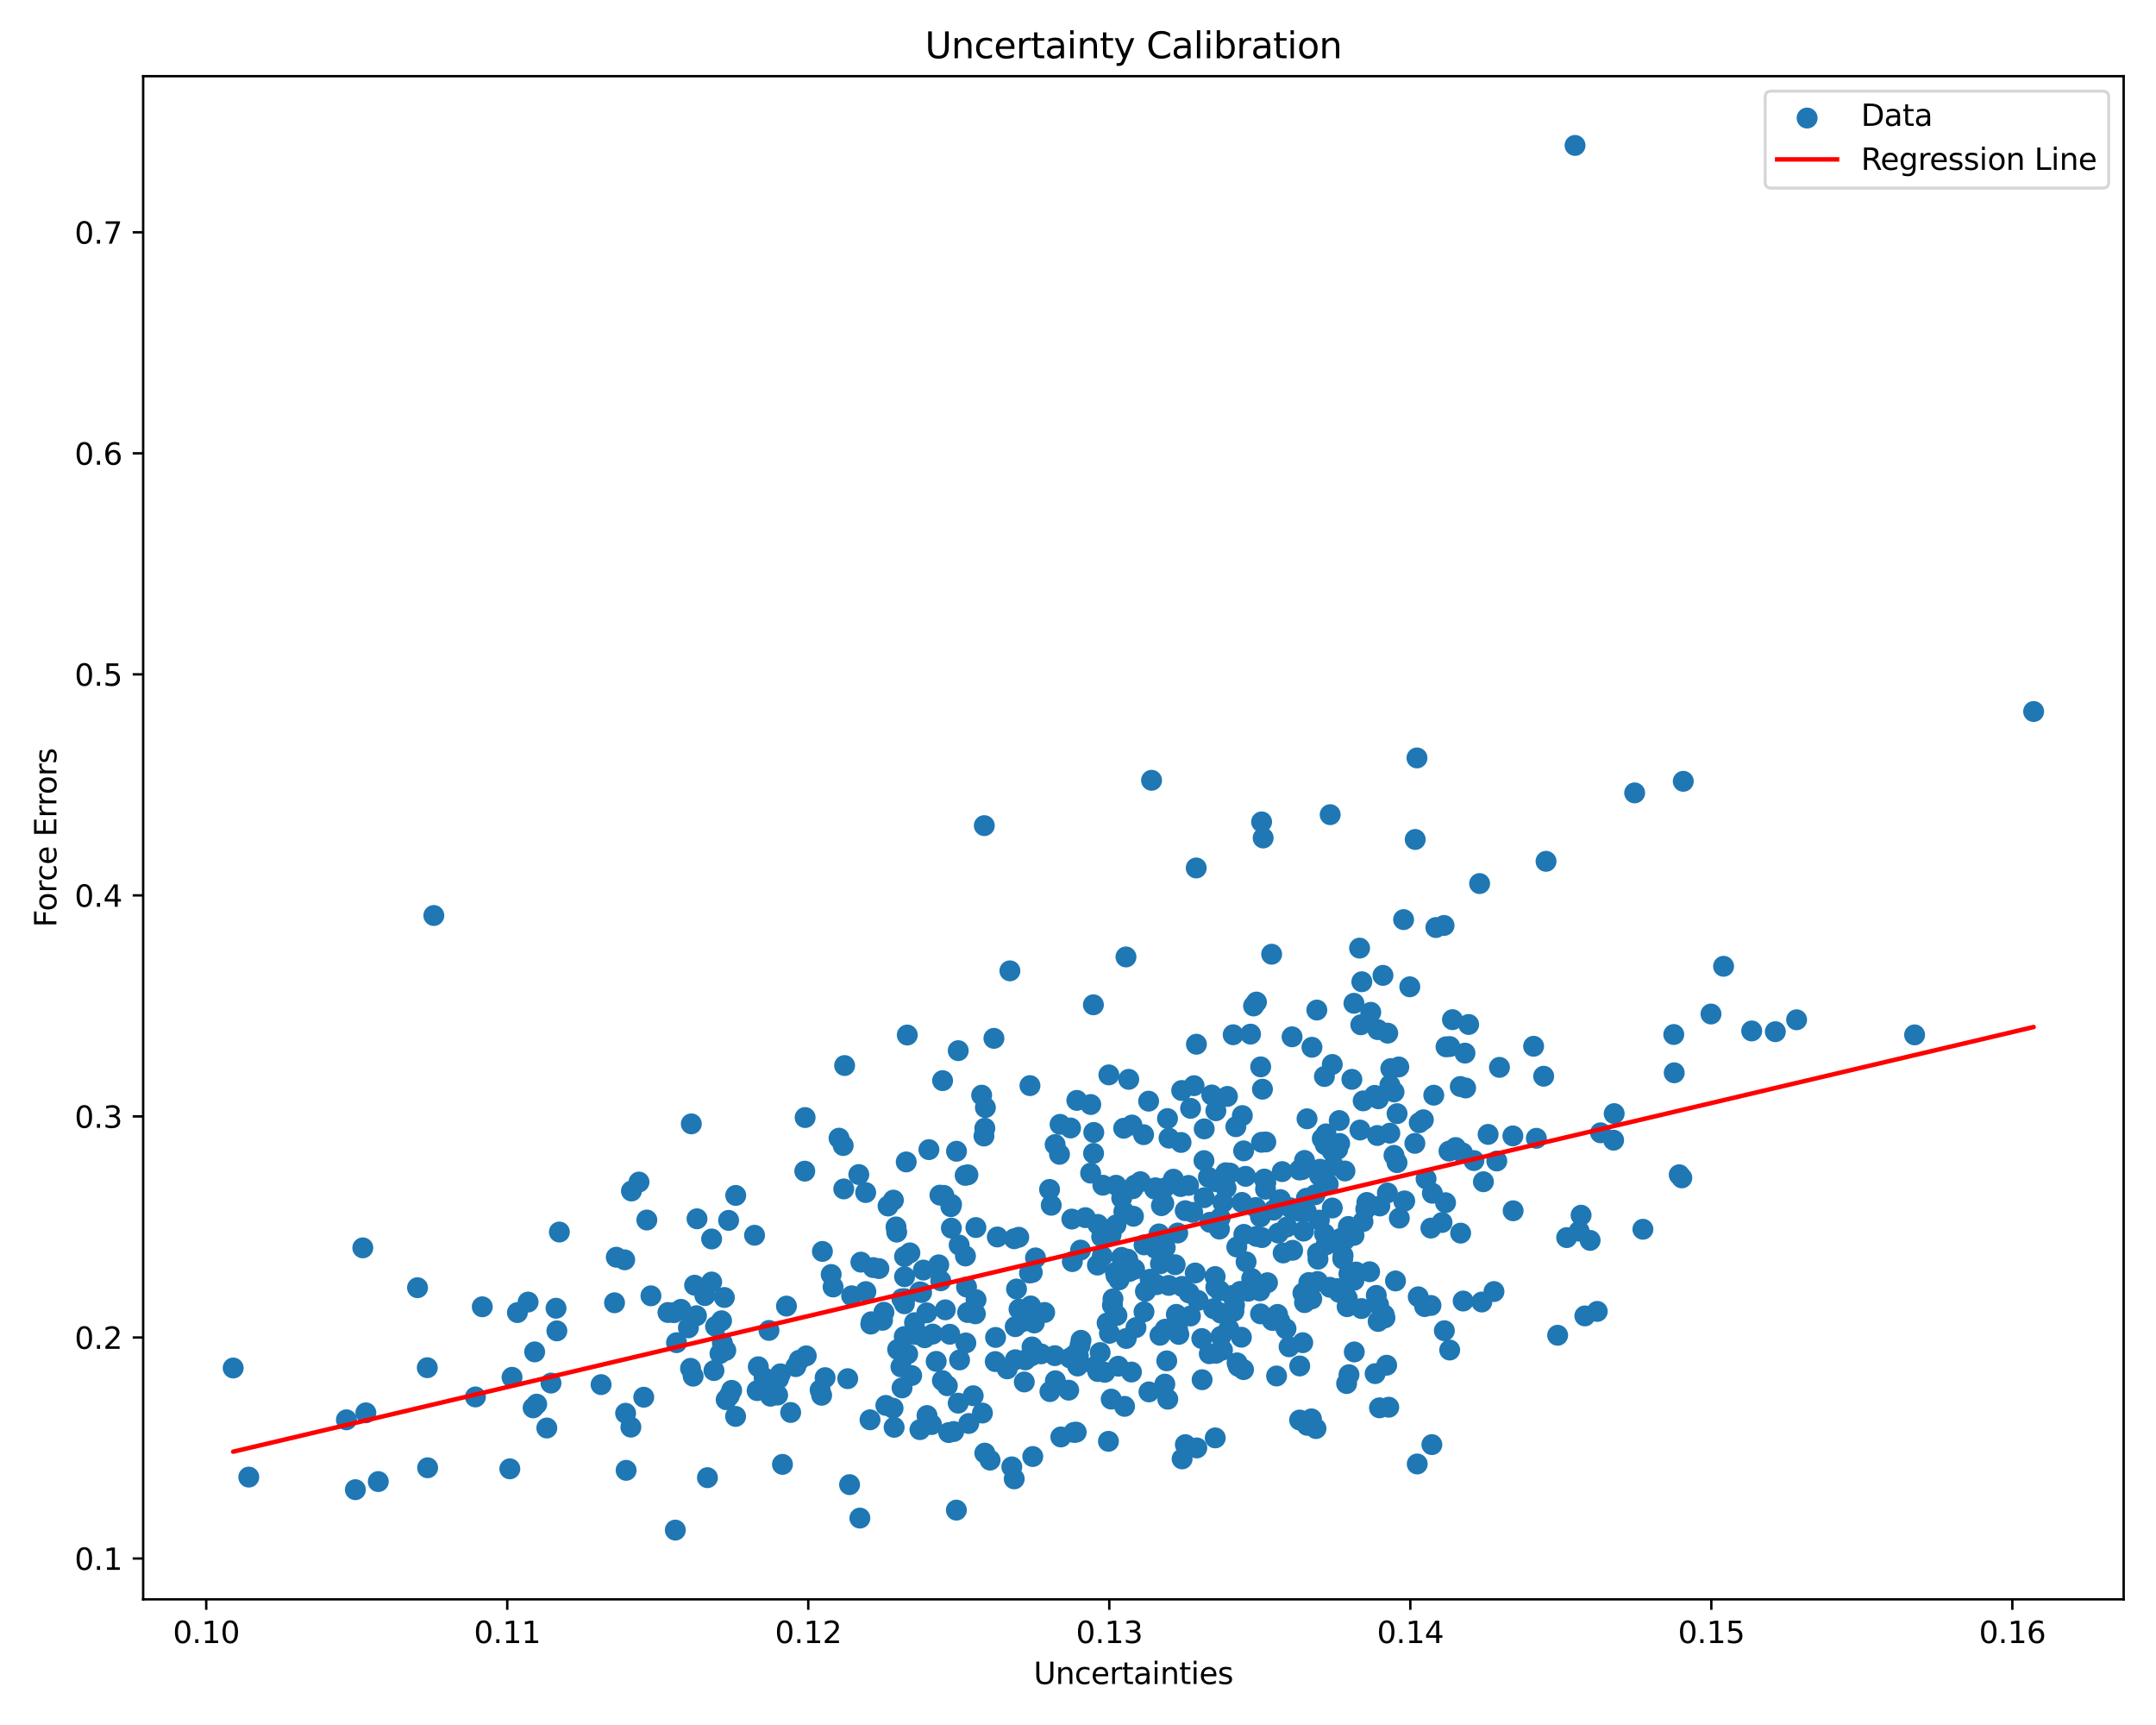 <?xml version="1.0" encoding="utf-8" standalone="no"?>
<!DOCTYPE svg PUBLIC "-//W3C//DTD SVG 1.1//EN"
  "http://www.w3.org/Graphics/SVG/1.1/DTD/svg11.dtd">
<svg xmlns:xlink="http://www.w3.org/1999/xlink" width="720pt" height="576pt" viewBox="0 0 720 576" xmlns="http://www.w3.org/2000/svg" version="1.1">
 <defs>
  <style type="text/css">*{stroke-linejoin: round; stroke-linecap: butt}</style>
 </defs>
 <g id="figure_1">
  <g id="patch_1">
   <path d="M 0 576 
L 720 576 
L 720 0 
L 0 0 
z
" style="fill: #ffffff"/>
  </g>
  <g id="axes_1">
   <g id="patch_2">
    <path d="M 47.81 534.04 
L 709.2 534.04 
L 709.2 25.44 
L 47.81 25.44 
z
" style="fill: #ffffff"/>
   </g>
   <g id="PathCollection_1">
    <defs>
     <path id="m68404aeb79" d="M 0 3 
C 0.796 3 1.559 2.684 2.121 2.121 
C 2.684 1.559 3 0.796 3 0 
C 3 -0.796 2.684 -1.559 2.121 -2.121 
C 1.559 -2.684 0.796 -3 0 -3 
C -0.796 -3 -1.559 -2.684 -2.121 -2.121 
C -2.684 -1.559 -3 -0.796 -3 0 
C -3 0.796 -2.684 1.559 -2.121 2.121 
C -1.559 2.684 -0.796 3 0 3 
z
" style="stroke: #1f77b4"/>
    </defs>
    <g clip-path="url(#p4f1a7e6492)">
     <use xlink:href="#m68404aeb79" x="421.281" y="381.426" style="fill: #1f77b4; stroke: #1f77b4"/>
     <use xlink:href="#m68404aeb79" x="286.799" y="392.201" style="fill: #1f77b4; stroke: #1f77b4"/>
     <use xlink:href="#m68404aeb79" x="338.701" y="493.819" style="fill: #1f77b4; stroke: #1f77b4"/>
     <use xlink:href="#m68404aeb79" x="472.5" y="381.783" style="fill: #1f77b4; stroke: #1f77b4"/>
     <use xlink:href="#m68404aeb79" x="323.231" y="392.286" style="fill: #1f77b4; stroke: #1f77b4"/>
     <use xlink:href="#m68404aeb79" x="325.951" y="433.981" style="fill: #1f77b4; stroke: #1f77b4"/>
     <use xlink:href="#m68404aeb79" x="302.073" y="419.574" style="fill: #1f77b4; stroke: #1f77b4"/>
     <use xlink:href="#m68404aeb79" x="357.331" y="453.451" style="fill: #1f77b4; stroke: #1f77b4"/>
     <use xlink:href="#m68404aeb79" x="360.998" y="447.547" style="fill: #1f77b4; stroke: #1f77b4"/>
     <use xlink:href="#m68404aeb79" x="411.82" y="345.519" style="fill: #1f77b4; stroke: #1f77b4"/>
     <use xlink:href="#m68404aeb79" x="464.141" y="378.385" style="fill: #1f77b4; stroke: #1f77b4"/>
     <use xlink:href="#m68404aeb79" x="331.922" y="346.723" style="fill: #1f77b4; stroke: #1f77b4"/>
     <use xlink:href="#m68404aeb79" x="280.198" y="380.053" style="fill: #1f77b4; stroke: #1f77b4"/>
     <use xlink:href="#m68404aeb79" x="512.15" y="349.365" style="fill: #1f77b4; stroke: #1f77b4"/>
     <use xlink:href="#m68404aeb79" x="283.715" y="495.741" style="fill: #1f77b4; stroke: #1f77b4"/>
     <use xlink:href="#m68404aeb79" x="455.237" y="367.594" style="fill: #1f77b4; stroke: #1f77b4"/>
     <use xlink:href="#m68404aeb79" x="359.406" y="478.221" style="fill: #1f77b4; stroke: #1f77b4"/>
     <use xlink:href="#m68404aeb79" x="482.342" y="444.343" style="fill: #1f77b4; stroke: #1f77b4"/>
     <use xlink:href="#m68404aeb79" x="387.689" y="417.908" style="fill: #1f77b4; stroke: #1f77b4"/>
     <use xlink:href="#m68404aeb79" x="399.548" y="348.686" style="fill: #1f77b4; stroke: #1f77b4"/>
     <use xlink:href="#m68404aeb79" x="531.031" y="414.182" style="fill: #1f77b4; stroke: #1f77b4"/>
     <use xlink:href="#m68404aeb79" x="142.695" y="456.692" style="fill: #1f77b4; stroke: #1f77b4"/>
     <use xlink:href="#m68404aeb79" x="319.425" y="384.423" style="fill: #1f77b4; stroke: #1f77b4"/>
     <use xlink:href="#m68404aeb79" x="449.869" y="436.318" style="fill: #1f77b4; stroke: #1f77b4"/>
     <use xlink:href="#m68404aeb79" x="456.463" y="401.517" style="fill: #1f77b4; stroke: #1f77b4"/>
     <use xlink:href="#m68404aeb79" x="237.651" y="413.705" style="fill: #1f77b4; stroke: #1f77b4"/>
     <use xlink:href="#m68404aeb79" x="311.088" y="475.681" style="fill: #1f77b4; stroke: #1f77b4"/>
     <use xlink:href="#m68404aeb79" x="447.376" y="381.813" style="fill: #1f77b4; stroke: #1f77b4"/>
     <use xlink:href="#m68404aeb79" x="178.039" y="470.102" style="fill: #1f77b4; stroke: #1f77b4"/>
     <use xlink:href="#m68404aeb79" x="452.169" y="427.502" style="fill: #1f77b4; stroke: #1f77b4"/>
     <use xlink:href="#m68404aeb79" x="243.32" y="407.5" style="fill: #1f77b4; stroke: #1f77b4"/>
     <use xlink:href="#m68404aeb79" x="364.258" y="368.817" style="fill: #1f77b4; stroke: #1f77b4"/>
     <use xlink:href="#m68404aeb79" x="465.541" y="364.619" style="fill: #1f77b4; stroke: #1f77b4"/>
     <use xlink:href="#m68404aeb79" x="315.211" y="399.161" style="fill: #1f77b4; stroke: #1f77b4"/>
     <use xlink:href="#m68404aeb79" x="232.768" y="406.972" style="fill: #1f77b4; stroke: #1f77b4"/>
     <use xlink:href="#m68404aeb79" x="452.155" y="335.014" style="fill: #1f77b4; stroke: #1f77b4"/>
     <use xlink:href="#m68404aeb79" x="400.095" y="434.233" style="fill: #1f77b4; stroke: #1f77b4"/>
     <use xlink:href="#m68404aeb79" x="433.82" y="404.444" style="fill: #1f77b4; stroke: #1f77b4"/>
     <use xlink:href="#m68404aeb79" x="308.362" y="424.089" style="fill: #1f77b4; stroke: #1f77b4"/>
     <use xlink:href="#m68404aeb79" x="184.005" y="461.827" style="fill: #1f77b4; stroke: #1f77b4"/>
     <use xlink:href="#m68404aeb79" x="414.886" y="372.509" style="fill: #1f77b4; stroke: #1f77b4"/>
     <use xlink:href="#m68404aeb79" x="351.059" y="402.451" style="fill: #1f77b4; stroke: #1f77b4"/>
     <use xlink:href="#m68404aeb79" x="376.018" y="319.534" style="fill: #1f77b4; stroke: #1f77b4"/>
     <use xlink:href="#m68404aeb79" x="328.588" y="379.334" style="fill: #1f77b4; stroke: #1f77b4"/>
     <use xlink:href="#m68404aeb79" x="473.964" y="374.9" style="fill: #1f77b4; stroke: #1f77b4"/>
     <use xlink:href="#m68404aeb79" x="482.901" y="349.543" style="fill: #1f77b4; stroke: #1f77b4"/>
     <use xlink:href="#m68404aeb79" x="407.496" y="406.663" style="fill: #1f77b4; stroke: #1f77b4"/>
     <use xlink:href="#m68404aeb79" x="122.182" y="471.76" style="fill: #1f77b4; stroke: #1f77b4"/>
     <use xlink:href="#m68404aeb79" x="253.238" y="456.377" style="fill: #1f77b4; stroke: #1f77b4"/>
     <use xlink:href="#m68404aeb79" x="370.166" y="481.277" style="fill: #1f77b4; stroke: #1f77b4"/>
     <use xlink:href="#m68404aeb79" x="305.413" y="441.657" style="fill: #1f77b4; stroke: #1f77b4"/>
     <use xlink:href="#m68404aeb79" x="252.839" y="464.35" style="fill: #1f77b4; stroke: #1f77b4"/>
     <use xlink:href="#m68404aeb79" x="369.724" y="441.766" style="fill: #1f77b4; stroke: #1f77b4"/>
     <use xlink:href="#m68404aeb79" x="170.26" y="490.461" style="fill: #1f77b4; stroke: #1f77b4"/>
     <use xlink:href="#m68404aeb79" x="430.955" y="403.294" style="fill: #1f77b4; stroke: #1f77b4"/>
     <use xlink:href="#m68404aeb79" x="142.808" y="490.107" style="fill: #1f77b4; stroke: #1f77b4"/>
     <use xlink:href="#m68404aeb79" x="309.501" y="438.382" style="fill: #1f77b4; stroke: #1f77b4"/>
     <use xlink:href="#m68404aeb79" x="406.071" y="451.873" style="fill: #1f77b4; stroke: #1f77b4"/>
     <use xlink:href="#m68404aeb79" x="344.729" y="424.89" style="fill: #1f77b4; stroke: #1f77b4"/>
     <use xlink:href="#m68404aeb79" x="216.009" y="407.38" style="fill: #1f77b4; stroke: #1f77b4"/>
     <use xlink:href="#m68404aeb79" x="354.274" y="479.817" style="fill: #1f77b4; stroke: #1f77b4"/>
     <use xlink:href="#m68404aeb79" x="205.226" y="435.016" style="fill: #1f77b4; stroke: #1f77b4"/>
     <use xlink:href="#m68404aeb79" x="362.46" y="406.592" style="fill: #1f77b4; stroke: #1f77b4"/>
     <use xlink:href="#m68404aeb79" x="310.211" y="383.874" style="fill: #1f77b4; stroke: #1f77b4"/>
     <use xlink:href="#m68404aeb79" x="415.281" y="457.332" style="fill: #1f77b4; stroke: #1f77b4"/>
     <use xlink:href="#m68404aeb79" x="483.892" y="384.376" style="fill: #1f77b4; stroke: #1f77b4"/>
     <use xlink:href="#m68404aeb79" x="393.671" y="445.568" style="fill: #1f77b4; stroke: #1f77b4"/>
     <use xlink:href="#m68404aeb79" x="375.316" y="404.564" style="fill: #1f77b4; stroke: #1f77b4"/>
     <use xlink:href="#m68404aeb79" x="388.651" y="401.852" style="fill: #1f77b4; stroke: #1f77b4"/>
     <use xlink:href="#m68404aeb79" x="274.646" y="417.867" style="fill: #1f77b4; stroke: #1f77b4"/>
     <use xlink:href="#m68404aeb79" x="429.466" y="443.688" style="fill: #1f77b4; stroke: #1f77b4"/>
     <use xlink:href="#m68404aeb79" x="223.065" y="438.259" style="fill: #1f77b4; stroke: #1f77b4"/>
     <use xlink:href="#m68404aeb79" x="434.01" y="474.168" style="fill: #1f77b4; stroke: #1f77b4"/>
     <use xlink:href="#m68404aeb79" x="358.883" y="452.39" style="fill: #1f77b4; stroke: #1f77b4"/>
     <use xlink:href="#m68404aeb79" x="429.748" y="409.716" style="fill: #1f77b4; stroke: #1f77b4"/>
     <use xlink:href="#m68404aeb79" x="488.415" y="384.973" style="fill: #1f77b4; stroke: #1f77b4"/>
     <use xlink:href="#m68404aeb79" x="302.106" y="433.642" style="fill: #1f77b4; stroke: #1f77b4"/>
     <use xlink:href="#m68404aeb79" x="179.227" y="468.863" style="fill: #1f77b4; stroke: #1f77b4"/>
     <use xlink:href="#m68404aeb79" x="419.576" y="412.85" style="fill: #1f77b4; stroke: #1f77b4"/>
     <use xlink:href="#m68404aeb79" x="415.383" y="412.178" style="fill: #1f77b4; stroke: #1f77b4"/>
     <use xlink:href="#m68404aeb79" x="444.867" y="384.422" style="fill: #1f77b4; stroke: #1f77b4"/>
     <use xlink:href="#m68404aeb79" x="374.834" y="423.115" style="fill: #1f77b4; stroke: #1f77b4"/>
     <use xlink:href="#m68404aeb79" x="386.266" y="428.973" style="fill: #1f77b4; stroke: #1f77b4"/>
     <use xlink:href="#m68404aeb79" x="209.094" y="490.963" style="fill: #1f77b4; stroke: #1f77b4"/>
     <use xlink:href="#m68404aeb79" x="433.946" y="390.68" style="fill: #1f77b4; stroke: #1f77b4"/>
     <use xlink:href="#m68404aeb79" x="242.384" y="450.917" style="fill: #1f77b4; stroke: #1f77b4"/>
     <use xlink:href="#m68404aeb79" x="302.638" y="387.986" style="fill: #1f77b4; stroke: #1f77b4"/>
     <use xlink:href="#m68404aeb79" x="385.861" y="396.62" style="fill: #1f77b4; stroke: #1f77b4"/>
     <use xlink:href="#m68404aeb79" x="486.115" y="383.179" style="fill: #1f77b4; stroke: #1f77b4"/>
     <use xlink:href="#m68404aeb79" x="527.369" y="411.107" style="fill: #1f77b4; stroke: #1f77b4"/>
     <use xlink:href="#m68404aeb79" x="344.895" y="486.35" style="fill: #1f77b4; stroke: #1f77b4"/>
     <use xlink:href="#m68404aeb79" x="245.696" y="399.166" style="fill: #1f77b4; stroke: #1f77b4"/>
     <use xlink:href="#m68404aeb79" x="309.577" y="472.666" style="fill: #1f77b4; stroke: #1f77b4"/>
     <use xlink:href="#m68404aeb79" x="277.575" y="425.566" style="fill: #1f77b4; stroke: #1f77b4"/>
     <use xlink:href="#m68404aeb79" x="360.122" y="452.8" style="fill: #1f77b4; stroke: #1f77b4"/>
     <use xlink:href="#m68404aeb79" x="350.621" y="464.673" style="fill: #1f77b4; stroke: #1f77b4"/>
     <use xlink:href="#m68404aeb79" x="370.501" y="445.217" style="fill: #1f77b4; stroke: #1f77b4"/>
     <use xlink:href="#m68404aeb79" x="278.213" y="429.746" style="fill: #1f77b4; stroke: #1f77b4"/>
     <use xlink:href="#m68404aeb79" x="241.897" y="433.248" style="fill: #1f77b4; stroke: #1f77b4"/>
     <use xlink:href="#m68404aeb79" x="405.8" y="426.266" style="fill: #1f77b4; stroke: #1f77b4"/>
     <use xlink:href="#m68404aeb79" x="440.662" y="392.586" style="fill: #1f77b4; stroke: #1f77b4"/>
     <use xlink:href="#m68404aeb79" x="375.255" y="376.741" style="fill: #1f77b4; stroke: #1f77b4"/>
     <use xlink:href="#m68404aeb79" x="328.71" y="275.686" style="fill: #1f77b4; stroke: #1f77b4"/>
     <use xlink:href="#m68404aeb79" x="389.887" y="373.509" style="fill: #1f77b4; stroke: #1f77b4"/>
     <use xlink:href="#m68404aeb79" x="440.816" y="390.428" style="fill: #1f77b4; stroke: #1f77b4"/>
     <use xlink:href="#m68404aeb79" x="265.748" y="456.332" style="fill: #1f77b4; stroke: #1f77b4"/>
     <use xlink:href="#m68404aeb79" x="494.854" y="434.759" style="fill: #1f77b4; stroke: #1f77b4"/>
     <use xlink:href="#m68404aeb79" x="454.033" y="316.593" style="fill: #1f77b4; stroke: #1f77b4"/>
     <use xlink:href="#m68404aeb79" x="456.102" y="403.713" style="fill: #1f77b4; stroke: #1f77b4"/>
     <use xlink:href="#m68404aeb79" x="385.817" y="416.829" style="fill: #1f77b4; stroke: #1f77b4"/>
     <use xlink:href="#m68404aeb79" x="307.141" y="431.371" style="fill: #1f77b4; stroke: #1f77b4"/>
     <use xlink:href="#m68404aeb79" x="407.676" y="438.455" style="fill: #1f77b4; stroke: #1f77b4"/>
     <use xlink:href="#m68404aeb79" x="387.052" y="412.014" style="fill: #1f77b4; stroke: #1f77b4"/>
     <use xlink:href="#m68404aeb79" x="421.426" y="413.246" style="fill: #1f77b4; stroke: #1f77b4"/>
     <use xlink:href="#m68404aeb79" x="299.221" y="409.687" style="fill: #1f77b4; stroke: #1f77b4"/>
     <use xlink:href="#m68404aeb79" x="298.356" y="400.74" style="fill: #1f77b4; stroke: #1f77b4"/>
     <use xlink:href="#m68404aeb79" x="477.88" y="435.908" style="fill: #1f77b4; stroke: #1f77b4"/>
     <use xlink:href="#m68404aeb79" x="83.085" y="493.224" style="fill: #1f77b4; stroke: #1f77b4"/>
     <use xlink:href="#m68404aeb79" x="405.275" y="436.984" style="fill: #1f77b4; stroke: #1f77b4"/>
     <use xlink:href="#m68404aeb79" x="558.959" y="345.438" style="fill: #1f77b4; stroke: #1f77b4"/>
     <use xlink:href="#m68404aeb79" x="205.81" y="419.808" style="fill: #1f77b4; stroke: #1f77b4"/>
     <use xlink:href="#m68404aeb79" x="411.482" y="432.591" style="fill: #1f77b4; stroke: #1f77b4"/>
     <use xlink:href="#m68404aeb79" x="332.471" y="446.588" style="fill: #1f77b4; stroke: #1f77b4"/>
     <use xlink:href="#m68404aeb79" x="372.494" y="424.856" style="fill: #1f77b4; stroke: #1f77b4"/>
     <use xlink:href="#m68404aeb79" x="404.041" y="408.144" style="fill: #1f77b4; stroke: #1f77b4"/>
     <use xlink:href="#m68404aeb79" x="365.269" y="378.141" style="fill: #1f77b4; stroke: #1f77b4"/>
     <use xlink:href="#m68404aeb79" x="295.832" y="469.29" style="fill: #1f77b4; stroke: #1f77b4"/>
     <use xlink:href="#m68404aeb79" x="434.841" y="390.545" style="fill: #1f77b4; stroke: #1f77b4"/>
     <use xlink:href="#m68404aeb79" x="484.159" y="349.47" style="fill: #1f77b4; stroke: #1f77b4"/>
     <use xlink:href="#m68404aeb79" x="487.664" y="362.807" style="fill: #1f77b4; stroke: #1f77b4"/>
     <use xlink:href="#m68404aeb79" x="382.058" y="415.689" style="fill: #1f77b4; stroke: #1f77b4"/>
     <use xlink:href="#m68404aeb79" x="466.552" y="371.86" style="fill: #1f77b4; stroke: #1f77b4"/>
     <use xlink:href="#m68404aeb79" x="447.18" y="431.538" style="fill: #1f77b4; stroke: #1f77b4"/>
     <use xlink:href="#m68404aeb79" x="316.364" y="462.722" style="fill: #1f77b4; stroke: #1f77b4"/>
     <use xlink:href="#m68404aeb79" x="394.419" y="381.479" style="fill: #1f77b4; stroke: #1f77b4"/>
     <use xlink:href="#m68404aeb79" x="447.674" y="413.541" style="fill: #1f77b4; stroke: #1f77b4"/>
     <use xlink:href="#m68404aeb79" x="464.149" y="362.325" style="fill: #1f77b4; stroke: #1f77b4"/>
     <use xlink:href="#m68404aeb79" x="395.852" y="482.389" style="fill: #1f77b4; stroke: #1f77b4"/>
     <use xlink:href="#m68404aeb79" x="365.198" y="385.124" style="fill: #1f77b4; stroke: #1f77b4"/>
     <use xlink:href="#m68404aeb79" x="421.105" y="429.303" style="fill: #1f77b4; stroke: #1f77b4"/>
     <use xlink:href="#m68404aeb79" x="500.747" y="356.409" style="fill: #1f77b4; stroke: #1f77b4"/>
     <use xlink:href="#m68404aeb79" x="575.589" y="322.659" style="fill: #1f77b4; stroke: #1f77b4"/>
     <use xlink:href="#m68404aeb79" x="238.96" y="442.915" style="fill: #1f77b4; stroke: #1f77b4"/>
     <use xlink:href="#m68404aeb79" x="237.663" y="428.082" style="fill: #1f77b4; stroke: #1f77b4"/>
     <use xlink:href="#m68404aeb79" x="314.78" y="360.845" style="fill: #1f77b4; stroke: #1f77b4"/>
     <use xlink:href="#m68404aeb79" x="359.606" y="367.433" style="fill: #1f77b4; stroke: #1f77b4"/>
     <use xlink:href="#m68404aeb79" x="426.315" y="459.457" style="fill: #1f77b4; stroke: #1f77b4"/>
     <use xlink:href="#m68404aeb79" x="378.016" y="375.659" style="fill: #1f77b4; stroke: #1f77b4"/>
     <use xlink:href="#m68404aeb79" x="126.329" y="494.716" style="fill: #1f77b4; stroke: #1f77b4"/>
     <use xlink:href="#m68404aeb79" x="444.22" y="272.029" style="fill: #1f77b4; stroke: #1f77b4"/>
     <use xlink:href="#m68404aeb79" x="274.387" y="465.902" style="fill: #1f77b4; stroke: #1f77b4"/>
     <use xlink:href="#m68404aeb79" x="352.365" y="382.186" style="fill: #1f77b4; stroke: #1f77b4"/>
     <use xlink:href="#m68404aeb79" x="435.109" y="431.758" style="fill: #1f77b4; stroke: #1f77b4"/>
     <use xlink:href="#m68404aeb79" x="444.919" y="403.366" style="fill: #1f77b4; stroke: #1f77b4"/>
     <use xlink:href="#m68404aeb79" x="439.993" y="418.422" style="fill: #1f77b4; stroke: #1f77b4"/>
     <use xlink:href="#m68404aeb79" x="161.057" y="436.356" style="fill: #1f77b4; stroke: #1f77b4"/>
     <use xlink:href="#m68404aeb79" x="402.142" y="399.922" style="fill: #1f77b4; stroke: #1f77b4"/>
     <use xlink:href="#m68404aeb79" x="269.252" y="452.739" style="fill: #1f77b4; stroke: #1f77b4"/>
     <use xlink:href="#m68404aeb79" x="379.361" y="443.293" style="fill: #1f77b4; stroke: #1f77b4"/>
     <use xlink:href="#m68404aeb79" x="367.907" y="412.988" style="fill: #1f77b4; stroke: #1f77b4"/>
     <use xlink:href="#m68404aeb79" x="176.358" y="434.776" style="fill: #1f77b4; stroke: #1f77b4"/>
     <use xlink:href="#m68404aeb79" x="342.059" y="461.457" style="fill: #1f77b4; stroke: #1f77b4"/>
     <use xlink:href="#m68404aeb79" x="358.107" y="421.265" style="fill: #1f77b4; stroke: #1f77b4"/>
     <use xlink:href="#m68404aeb79" x="428.512" y="418.378" style="fill: #1f77b4; stroke: #1f77b4"/>
     <use xlink:href="#m68404aeb79" x="421.596" y="363.698" style="fill: #1f77b4; stroke: #1f77b4"/>
     <use xlink:href="#m68404aeb79" x="371.68" y="433.71" style="fill: #1f77b4; stroke: #1f77b4"/>
     <use xlink:href="#m68404aeb79" x="376.945" y="360.407" style="fill: #1f77b4; stroke: #1f77b4"/>
     <use xlink:href="#m68404aeb79" x="306.345" y="445.217" style="fill: #1f77b4; stroke: #1f77b4"/>
     <use xlink:href="#m68404aeb79" x="343.807" y="425.076" style="fill: #1f77b4; stroke: #1f77b4"/>
     <use xlink:href="#m68404aeb79" x="381.907" y="378.885" style="fill: #1f77b4; stroke: #1f77b4"/>
     <use xlink:href="#m68404aeb79" x="422.721" y="381.326" style="fill: #1f77b4; stroke: #1f77b4"/>
     <use xlink:href="#m68404aeb79" x="463.781" y="469.888" style="fill: #1f77b4; stroke: #1f77b4"/>
     <use xlink:href="#m68404aeb79" x="424.87" y="440.895" style="fill: #1f77b4; stroke: #1f77b4"/>
     <use xlink:href="#m68404aeb79" x="236.248" y="493.409" style="fill: #1f77b4; stroke: #1f77b4"/>
     <use xlink:href="#m68404aeb79" x="417.616" y="345.306" style="fill: #1f77b4; stroke: #1f77b4"/>
     <use xlink:href="#m68404aeb79" x="289.15" y="431.279" style="fill: #1f77b4; stroke: #1f77b4"/>
     <use xlink:href="#m68404aeb79" x="436.477" y="373.581" style="fill: #1f77b4; stroke: #1f77b4"/>
     <use xlink:href="#m68404aeb79" x="238.426" y="457.65" style="fill: #1f77b4; stroke: #1f77b4"/>
     <use xlink:href="#m68404aeb79" x="185.968" y="444.398" style="fill: #1f77b4; stroke: #1f77b4"/>
     <use xlink:href="#m68404aeb79" x="528.012" y="405.778" style="fill: #1f77b4; stroke: #1f77b4"/>
     <use xlink:href="#m68404aeb79" x="328.082" y="471.835" style="fill: #1f77b4; stroke: #1f77b4"/>
     <use xlink:href="#m68404aeb79" x="77.873" y="456.792" style="fill: #1f77b4; stroke: #1f77b4"/>
     <use xlink:href="#m68404aeb79" x="485.054" y="340.477" style="fill: #1f77b4; stroke: #1f77b4"/>
     <use xlink:href="#m68404aeb79" x="426.913" y="411.739" style="fill: #1f77b4; stroke: #1f77b4"/>
     <use xlink:href="#m68404aeb79" x="482.741" y="401.594" style="fill: #1f77b4; stroke: #1f77b4"/>
     <use xlink:href="#m68404aeb79" x="470.801" y="329.503" style="fill: #1f77b4; stroke: #1f77b4"/>
     <use xlink:href="#m68404aeb79" x="214.98" y="466.548" style="fill: #1f77b4; stroke: #1f77b4"/>
     <use xlink:href="#m68404aeb79" x="319.993" y="468.533" style="fill: #1f77b4; stroke: #1f77b4"/>
     <use xlink:href="#m68404aeb79" x="210.874" y="397.693" style="fill: #1f77b4; stroke: #1f77b4"/>
     <use xlink:href="#m68404aeb79" x="391.249" y="395.205" style="fill: #1f77b4; stroke: #1f77b4"/>
     <use xlink:href="#m68404aeb79" x="441.574" y="380.23" style="fill: #1f77b4; stroke: #1f77b4"/>
     <use xlink:href="#m68404aeb79" x="345.812" y="420.032" style="fill: #1f77b4; stroke: #1f77b4"/>
     <use xlink:href="#m68404aeb79" x="178.553" y="451.416" style="fill: #1f77b4; stroke: #1f77b4"/>
     <use xlink:href="#m68404aeb79" x="225.524" y="510.922" style="fill: #1f77b4; stroke: #1f77b4"/>
     <use xlink:href="#m68404aeb79" x="416.13" y="421.339" style="fill: #1f77b4; stroke: #1f77b4"/>
     <use xlink:href="#m68404aeb79" x="337.258" y="324.178" style="fill: #1f77b4; stroke: #1f77b4"/>
     <use xlink:href="#m68404aeb79" x="399.479" y="289.824" style="fill: #1f77b4; stroke: #1f77b4"/>
     <use xlink:href="#m68404aeb79" x="505.319" y="404.296" style="fill: #1f77b4; stroke: #1f77b4"/>
     <use xlink:href="#m68404aeb79" x="468.733" y="307.069" style="fill: #1f77b4; stroke: #1f77b4"/>
     <use xlink:href="#m68404aeb79" x="139.433" y="429.981" style="fill: #1f77b4; stroke: #1f77b4"/>
     <use xlink:href="#m68404aeb79" x="440.142" y="420.46" style="fill: #1f77b4; stroke: #1f77b4"/>
     <use xlink:href="#m68404aeb79" x="259.962" y="460.426" style="fill: #1f77b4; stroke: #1f77b4"/>
     <use xlink:href="#m68404aeb79" x="390.309" y="429.217" style="fill: #1f77b4; stroke: #1f77b4"/>
     <use xlink:href="#m68404aeb79" x="251.982" y="412.466" style="fill: #1f77b4; stroke: #1f77b4"/>
     <use xlink:href="#m68404aeb79" x="494.119" y="295.037" style="fill: #1f77b4; stroke: #1f77b4"/>
     <use xlink:href="#m68404aeb79" x="330.639" y="487.552" style="fill: #1f77b4; stroke: #1f77b4"/>
     <use xlink:href="#m68404aeb79" x="311.484" y="445.469" style="fill: #1f77b4; stroke: #1f77b4"/>
     <use xlink:href="#m68404aeb79" x="452.873" y="424.75" style="fill: #1f77b4; stroke: #1f77b4"/>
     <use xlink:href="#m68404aeb79" x="454.784" y="327.819" style="fill: #1f77b4; stroke: #1f77b4"/>
     <use xlink:href="#m68404aeb79" x="394.62" y="364.133" style="fill: #1f77b4; stroke: #1f77b4"/>
     <use xlink:href="#m68404aeb79" x="401.339" y="446.959" style="fill: #1f77b4; stroke: #1f77b4"/>
     <use xlink:href="#m68404aeb79" x="489.45" y="363.292" style="fill: #1f77b4; stroke: #1f77b4"/>
     <use xlink:href="#m68404aeb79" x="488.627" y="434.434" style="fill: #1f77b4; stroke: #1f77b4"/>
     <use xlink:href="#m68404aeb79" x="413.028" y="416.391" style="fill: #1f77b4; stroke: #1f77b4"/>
     <use xlink:href="#m68404aeb79" x="303.119" y="452.119" style="fill: #1f77b4; stroke: #1f77b4"/>
     <use xlink:href="#m68404aeb79" x="344.39" y="452.762" style="fill: #1f77b4; stroke: #1f77b4"/>
     <use xlink:href="#m68404aeb79" x="452.267" y="451.433" style="fill: #1f77b4; stroke: #1f77b4"/>
     <use xlink:href="#m68404aeb79" x="208.615" y="420.673" style="fill: #1f77b4; stroke: #1f77b4"/>
     <use xlink:href="#m68404aeb79" x="397.602" y="370.096" style="fill: #1f77b4; stroke: #1f77b4"/>
     <use xlink:href="#m68404aeb79" x="426.635" y="438.898" style="fill: #1f77b4; stroke: #1f77b4"/>
     <use xlink:href="#m68404aeb79" x="394.713" y="429.544" style="fill: #1f77b4; stroke: #1f77b4"/>
     <use xlink:href="#m68404aeb79" x="420.959" y="438.716" style="fill: #1f77b4; stroke: #1f77b4"/>
     <use xlink:href="#m68404aeb79" x="319.381" y="504.249" style="fill: #1f77b4; stroke: #1f77b4"/>
     <use xlink:href="#m68404aeb79" x="353.822" y="385.439" style="fill: #1f77b4; stroke: #1f77b4"/>
     <use xlink:href="#m68404aeb79" x="293.511" y="423.592" style="fill: #1f77b4; stroke: #1f77b4"/>
     <use xlink:href="#m68404aeb79" x="304.453" y="459.312" style="fill: #1f77b4; stroke: #1f77b4"/>
     <use xlink:href="#m68404aeb79" x="256.801" y="444.247" style="fill: #1f77b4; stroke: #1f77b4"/>
     <use xlink:href="#m68404aeb79" x="436.536" y="475.939" style="fill: #1f77b4; stroke: #1f77b4"/>
     <use xlink:href="#m68404aeb79" x="314.173" y="427.671" style="fill: #1f77b4; stroke: #1f77b4"/>
     <use xlink:href="#m68404aeb79" x="440.603" y="407.412" style="fill: #1f77b4; stroke: #1f77b4"/>
     <use xlink:href="#m68404aeb79" x="385.604" y="397.053" style="fill: #1f77b4; stroke: #1f77b4"/>
     <use xlink:href="#m68404aeb79" x="463.081" y="455.867" style="fill: #1f77b4; stroke: #1f77b4"/>
     <use xlink:href="#m68404aeb79" x="260.625" y="458.735" style="fill: #1f77b4; stroke: #1f77b4"/>
     <use xlink:href="#m68404aeb79" x="449.438" y="432.78" style="fill: #1f77b4; stroke: #1f77b4"/>
     <use xlink:href="#m68404aeb79" x="393.3" y="411.72" style="fill: #1f77b4; stroke: #1f77b4"/>
     <use xlink:href="#m68404aeb79" x="469.114" y="401.016" style="fill: #1f77b4; stroke: #1f77b4"/>
     <use xlink:href="#m68404aeb79" x="435.654" y="434.965" style="fill: #1f77b4; stroke: #1f77b4"/>
     <use xlink:href="#m68404aeb79" x="227.404" y="437.208" style="fill: #1f77b4; stroke: #1f77b4"/>
     <use xlink:href="#m68404aeb79" x="461.847" y="325.69" style="fill: #1f77b4; stroke: #1f77b4"/>
     <use xlink:href="#m68404aeb79" x="324.998" y="466.058" style="fill: #1f77b4; stroke: #1f77b4"/>
     <use xlink:href="#m68404aeb79" x="464.458" y="356.812" style="fill: #1f77b4; stroke: #1f77b4"/>
     <use xlink:href="#m68404aeb79" x="571.387" y="338.588" style="fill: #1f77b4; stroke: #1f77b4"/>
     <use xlink:href="#m68404aeb79" x="473.634" y="433.02" style="fill: #1f77b4; stroke: #1f77b4"/>
     <use xlink:href="#m68404aeb79" x="398.303" y="404.825" style="fill: #1f77b4; stroke: #1f77b4"/>
     <use xlink:href="#m68404aeb79" x="300.865" y="456.41" style="fill: #1f77b4; stroke: #1f77b4"/>
     <use xlink:href="#m68404aeb79" x="403.846" y="452.026" style="fill: #1f77b4; stroke: #1f77b4"/>
     <use xlink:href="#m68404aeb79" x="523.192" y="413.252" style="fill: #1f77b4; stroke: #1f77b4"/>
     <use xlink:href="#m68404aeb79" x="420.936" y="406.333" style="fill: #1f77b4; stroke: #1f77b4"/>
     <use xlink:href="#m68404aeb79" x="419.344" y="403.211" style="fill: #1f77b4; stroke: #1f77b4"/>
     <use xlink:href="#m68404aeb79" x="466.031" y="427.724" style="fill: #1f77b4; stroke: #1f77b4"/>
     <use xlink:href="#m68404aeb79" x="320.445" y="454.099" style="fill: #1f77b4; stroke: #1f77b4"/>
     <use xlink:href="#m68404aeb79" x="303.861" y="418.355" style="fill: #1f77b4; stroke: #1f77b4"/>
     <use xlink:href="#m68404aeb79" x="213.395" y="394.71" style="fill: #1f77b4; stroke: #1f77b4"/>
     <use xlink:href="#m68404aeb79" x="457.394" y="424.655" style="fill: #1f77b4; stroke: #1f77b4"/>
     <use xlink:href="#m68404aeb79" x="325.9" y="409.893" style="fill: #1f77b4; stroke: #1f77b4"/>
     <use xlink:href="#m68404aeb79" x="342.437" y="454.089" style="fill: #1f77b4; stroke: #1f77b4"/>
     <use xlink:href="#m68404aeb79" x="515.513" y="359.364" style="fill: #1f77b4; stroke: #1f77b4"/>
     <use xlink:href="#m68404aeb79" x="357.936" y="407.064" style="fill: #1f77b4; stroke: #1f77b4"/>
     <use xlink:href="#m68404aeb79" x="245.653" y="472.958" style="fill: #1f77b4; stroke: #1f77b4"/>
     <use xlink:href="#m68404aeb79" x="406.078" y="394.596" style="fill: #1f77b4; stroke: #1f77b4"/>
     <use xlink:href="#m68404aeb79" x="408.391" y="401.561" style="fill: #1f77b4; stroke: #1f77b4"/>
     <use xlink:href="#m68404aeb79" x="440.019" y="427.914" style="fill: #1f77b4; stroke: #1f77b4"/>
     <use xlink:href="#m68404aeb79" x="406.025" y="429.838" style="fill: #1f77b4; stroke: #1f77b4"/>
     <use xlink:href="#m68404aeb79" x="446.693" y="430.268" style="fill: #1f77b4; stroke: #1f77b4"/>
     <use xlink:href="#m68404aeb79" x="115.689" y="474.094" style="fill: #1f77b4; stroke: #1f77b4"/>
     <use xlink:href="#m68404aeb79" x="312.645" y="454.578" style="fill: #1f77b4; stroke: #1f77b4"/>
     <use xlink:href="#m68404aeb79" x="378.29" y="396.939" style="fill: #1f77b4; stroke: #1f77b4"/>
     <use xlink:href="#m68404aeb79" x="371.093" y="467.184" style="fill: #1f77b4; stroke: #1f77b4"/>
     <use xlink:href="#m68404aeb79" x="339.469" y="430.417" style="fill: #1f77b4; stroke: #1f77b4"/>
     <use xlink:href="#m68404aeb79" x="314.716" y="460.994" style="fill: #1f77b4; stroke: #1f77b4"/>
     <use xlink:href="#m68404aeb79" x="347.668" y="452.071" style="fill: #1f77b4; stroke: #1f77b4"/>
     <use xlink:href="#m68404aeb79" x="415.965" y="392.792" style="fill: #1f77b4; stroke: #1f77b4"/>
     <use xlink:href="#m68404aeb79" x="287.495" y="421.446" style="fill: #1f77b4; stroke: #1f77b4"/>
     <use xlink:href="#m68404aeb79" x="158.769" y="466.458" style="fill: #1f77b4; stroke: #1f77b4"/>
     <use xlink:href="#m68404aeb79" x="172.788" y="438.286" style="fill: #1f77b4; stroke: #1f77b4"/>
     <use xlink:href="#m68404aeb79" x="439.152" y="398.962" style="fill: #1f77b4; stroke: #1f77b4"/>
     <use xlink:href="#m68404aeb79" x="261.307" y="488.974" style="fill: #1f77b4; stroke: #1f77b4"/>
     <use xlink:href="#m68404aeb79" x="446.71" y="383.756" style="fill: #1f77b4; stroke: #1f77b4"/>
     <use xlink:href="#m68404aeb79" x="560.779" y="392.267" style="fill: #1f77b4; stroke: #1f77b4"/>
     <use xlink:href="#m68404aeb79" x="431.676" y="417.494" style="fill: #1f77b4; stroke: #1f77b4"/>
     <use xlink:href="#m68404aeb79" x="387.541" y="421.977" style="fill: #1f77b4; stroke: #1f77b4"/>
     <use xlink:href="#m68404aeb79" x="489.236" y="351.649" style="fill: #1f77b4; stroke: #1f77b4"/>
     <use xlink:href="#m68404aeb79" x="302.041" y="435.344" style="fill: #1f77b4; stroke: #1f77b4"/>
     <use xlink:href="#m68404aeb79" x="264.047" y="471.641" style="fill: #1f77b4; stroke: #1f77b4"/>
     <use xlink:href="#m68404aeb79" x="378.904" y="423.802" style="fill: #1f77b4; stroke: #1f77b4"/>
     <use xlink:href="#m68404aeb79" x="427.343" y="400.965" style="fill: #1f77b4; stroke: #1f77b4"/>
     <use xlink:href="#m68404aeb79" x="372.686" y="409.038" style="fill: #1f77b4; stroke: #1f77b4"/>
     <use xlink:href="#m68404aeb79" x="436.253" y="404.545" style="fill: #1f77b4; stroke: #1f77b4"/>
     <use xlink:href="#m68404aeb79" x="449.699" y="461.982" style="fill: #1f77b4; stroke: #1f77b4"/>
     <use xlink:href="#m68404aeb79" x="378.944" y="395.742" style="fill: #1f77b4; stroke: #1f77b4"/>
     <use xlink:href="#m68404aeb79" x="231.479" y="459.524" style="fill: #1f77b4; stroke: #1f77b4"/>
     <use xlink:href="#m68404aeb79" x="398.766" y="362.523" style="fill: #1f77b4; stroke: #1f77b4"/>
     <use xlink:href="#m68404aeb79" x="399.144" y="425.073" style="fill: #1f77b4; stroke: #1f77b4"/>
     <use xlink:href="#m68404aeb79" x="318.493" y="478.006" style="fill: #1f77b4; stroke: #1f77b4"/>
     <use xlink:href="#m68404aeb79" x="376.598" y="420.443" style="fill: #1f77b4; stroke: #1f77b4"/>
     <use xlink:href="#m68404aeb79" x="327.826" y="365.689" style="fill: #1f77b4; stroke: #1f77b4"/>
     <use xlink:href="#m68404aeb79" x="389.134" y="416.611" style="fill: #1f77b4; stroke: #1f77b4"/>
     <use xlink:href="#m68404aeb79" x="397.065" y="431.736" style="fill: #1f77b4; stroke: #1f77b4"/>
     <use xlink:href="#m68404aeb79" x="225.08" y="438.316" style="fill: #1f77b4; stroke: #1f77b4"/>
     <use xlink:href="#m68404aeb79" x="447.234" y="374.161" style="fill: #1f77b4; stroke: #1f77b4"/>
     <use xlink:href="#m68404aeb79" x="368.11" y="419.457" style="fill: #1f77b4; stroke: #1f77b4"/>
     <use xlink:href="#m68404aeb79" x="442.559" y="382.225" style="fill: #1f77b4; stroke: #1f77b4"/>
     <use xlink:href="#m68404aeb79" x="389.983" y="467.215" style="fill: #1f77b4; stroke: #1f77b4"/>
     <use xlink:href="#m68404aeb79" x="283.099" y="460.352" style="fill: #1f77b4; stroke: #1f77b4"/>
     <use xlink:href="#m68404aeb79" x="395.811" y="404.266" style="fill: #1f77b4; stroke: #1f77b4"/>
     <use xlink:href="#m68404aeb79" x="444.122" y="429.837" style="fill: #1f77b4; stroke: #1f77b4"/>
     <use xlink:href="#m68404aeb79" x="418.632" y="335.906" style="fill: #1f77b4; stroke: #1f77b4"/>
     <use xlink:href="#m68404aeb79" x="438.132" y="349.696" style="fill: #1f77b4; stroke: #1f77b4"/>
     <use xlink:href="#m68404aeb79" x="462.257" y="439.03" style="fill: #1f77b4; stroke: #1f77b4"/>
     <use xlink:href="#m68404aeb79" x="410.376" y="443.761" style="fill: #1f77b4; stroke: #1f77b4"/>
     <use xlink:href="#m68404aeb79" x="466.537" y="388.227" style="fill: #1f77b4; stroke: #1f77b4"/>
     <use xlink:href="#m68404aeb79" x="423.28" y="428.311" style="fill: #1f77b4; stroke: #1f77b4"/>
     <use xlink:href="#m68404aeb79" x="413.528" y="456.231" style="fill: #1f77b4; stroke: #1f77b4"/>
     <use xlink:href="#m68404aeb79" x="437.073" y="428.259" style="fill: #1f77b4; stroke: #1f77b4"/>
     <use xlink:href="#m68404aeb79" x="384.569" y="260.551" style="fill: #1f77b4; stroke: #1f77b4"/>
     <use xlink:href="#m68404aeb79" x="421.316" y="274.442" style="fill: #1f77b4; stroke: #1f77b4"/>
     <use xlink:href="#m68404aeb79" x="545.895" y="264.759" style="fill: #1f77b4; stroke: #1f77b4"/>
     <use xlink:href="#m68404aeb79" x="396.924" y="395.82" style="fill: #1f77b4; stroke: #1f77b4"/>
     <use xlink:href="#m68404aeb79" x="390.396" y="380.041" style="fill: #1f77b4; stroke: #1f77b4"/>
     <use xlink:href="#m68404aeb79" x="366.486" y="422.425" style="fill: #1f77b4; stroke: #1f77b4"/>
     <use xlink:href="#m68404aeb79" x="376.11" y="446.93" style="fill: #1f77b4; stroke: #1f77b4"/>
     <use xlink:href="#m68404aeb79" x="584.981" y="344.248" style="fill: #1f77b4; stroke: #1f77b4"/>
     <use xlink:href="#m68404aeb79" x="242.506" y="467.385" style="fill: #1f77b4; stroke: #1f77b4"/>
     <use xlink:href="#m68404aeb79" x="457.763" y="338.021" style="fill: #1f77b4; stroke: #1f77b4"/>
     <use xlink:href="#m68404aeb79" x="210.684" y="476.54" style="fill: #1f77b4; stroke: #1f77b4"/>
     <use xlink:href="#m68404aeb79" x="208.925" y="471.907" style="fill: #1f77b4; stroke: #1f77b4"/>
     <use xlink:href="#m68404aeb79" x="359.874" y="456.133" style="fill: #1f77b4; stroke: #1f77b4"/>
     <use xlink:href="#m68404aeb79" x="450.472" y="425.344" style="fill: #1f77b4; stroke: #1f77b4"/>
     <use xlink:href="#m68404aeb79" x="340.216" y="413.137" style="fill: #1f77b4; stroke: #1f77b4"/>
     <use xlink:href="#m68404aeb79" x="384.099" y="427.149" style="fill: #1f77b4; stroke: #1f77b4"/>
     <use xlink:href="#m68404aeb79" x="308.798" y="446.701" style="fill: #1f77b4; stroke: #1f77b4"/>
     <use xlink:href="#m68404aeb79" x="343.955" y="362.504" style="fill: #1f77b4; stroke: #1f77b4"/>
     <use xlink:href="#m68404aeb79" x="382.039" y="438.031" style="fill: #1f77b4; stroke: #1f77b4"/>
     <use xlink:href="#m68404aeb79" x="305.862" y="445.593" style="fill: #1f77b4; stroke: #1f77b4"/>
     <use xlink:href="#m68404aeb79" x="332.363" y="454.642" style="fill: #1f77b4; stroke: #1f77b4"/>
     <use xlink:href="#m68404aeb79" x="307.212" y="477.373" style="fill: #1f77b4; stroke: #1f77b4"/>
     <use xlink:href="#m68404aeb79" x="496.962" y="378.789" style="fill: #1f77b4; stroke: #1f77b4"/>
     <use xlink:href="#m68404aeb79" x="296.566" y="402.706" style="fill: #1f77b4; stroke: #1f77b4"/>
     <use xlink:href="#m68404aeb79" x="419.594" y="334.598" style="fill: #1f77b4; stroke: #1f77b4"/>
     <use xlink:href="#m68404aeb79" x="467.131" y="356.272" style="fill: #1f77b4; stroke: #1f77b4"/>
     <use xlink:href="#m68404aeb79" x="328.887" y="376.722" style="fill: #1f77b4; stroke: #1f77b4"/>
     <use xlink:href="#m68404aeb79" x="360.66" y="449.312" style="fill: #1f77b4; stroke: #1f77b4"/>
     <use xlink:href="#m68404aeb79" x="299.768" y="450.606" style="fill: #1f77b4; stroke: #1f77b4"/>
     <use xlink:href="#m68404aeb79" x="465.529" y="385.795" style="fill: #1f77b4; stroke: #1f77b4"/>
     <use xlink:href="#m68404aeb79" x="473.203" y="253.083" style="fill: #1f77b4; stroke: #1f77b4"/>
     <use xlink:href="#m68404aeb79" x="461.346" y="440.092" style="fill: #1f77b4; stroke: #1f77b4"/>
     <use xlink:href="#m68404aeb79" x="406.041" y="370.893" style="fill: #1f77b4; stroke: #1f77b4"/>
     <use xlink:href="#m68404aeb79" x="325.72" y="438.699" style="fill: #1f77b4; stroke: #1f77b4"/>
     <use xlink:href="#m68404aeb79" x="230.604" y="456.905" style="fill: #1f77b4; stroke: #1f77b4"/>
     <use xlink:href="#m68404aeb79" x="443.094" y="381.11" style="fill: #1f77b4; stroke: #1f77b4"/>
     <use xlink:href="#m68404aeb79" x="414.564" y="446.517" style="fill: #1f77b4; stroke: #1f77b4"/>
     <use xlink:href="#m68404aeb79" x="344.641" y="449.769" style="fill: #1f77b4; stroke: #1f77b4"/>
     <use xlink:href="#m68404aeb79" x="421.01" y="356.236" style="fill: #1f77b4; stroke: #1f77b4"/>
     <use xlink:href="#m68404aeb79" x="301.241" y="463.439" style="fill: #1f77b4; stroke: #1f77b4"/>
     <use xlink:href="#m68404aeb79" x="217.382" y="432.694" style="fill: #1f77b4; stroke: #1f77b4"/>
     <use xlink:href="#m68404aeb79" x="529.261" y="439.4" style="fill: #1f77b4; stroke: #1f77b4"/>
     <use xlink:href="#m68404aeb79" x="431.488" y="346.202" style="fill: #1f77b4; stroke: #1f77b4"/>
     <use xlink:href="#m68404aeb79" x="434.044" y="456.112" style="fill: #1f77b4; stroke: #1f77b4"/>
     <use xlink:href="#m68404aeb79" x="298.598" y="476.596" style="fill: #1f77b4; stroke: #1f77b4"/>
     <use xlink:href="#m68404aeb79" x="407.232" y="410.415" style="fill: #1f77b4; stroke: #1f77b4"/>
     <use xlink:href="#m68404aeb79" x="472.612" y="280.311" style="fill: #1f77b4; stroke: #1f77b4"/>
     <use xlink:href="#m68404aeb79" x="412.715" y="376.223" style="fill: #1f77b4; stroke: #1f77b4"/>
     <use xlink:href="#m68404aeb79" x="182.611" y="476.831" style="fill: #1f77b4; stroke: #1f77b4"/>
     <use xlink:href="#m68404aeb79" x="298.244" y="470.216" style="fill: #1f77b4; stroke: #1f77b4"/>
     <use xlink:href="#m68404aeb79" x="387.861" y="402.597" style="fill: #1f77b4; stroke: #1f77b4"/>
     <use xlink:href="#m68404aeb79" x="372.704" y="425.913" style="fill: #1f77b4; stroke: #1f77b4"/>
     <use xlink:href="#m68404aeb79" x="290.799" y="442.137" style="fill: #1f77b4; stroke: #1f77b4"/>
     <use xlink:href="#m68404aeb79" x="295.182" y="438.179" style="fill: #1f77b4; stroke: #1f77b4"/>
     <use xlink:href="#m68404aeb79" x="317.195" y="445.525" style="fill: #1f77b4; stroke: #1f77b4"/>
     <use xlink:href="#m68404aeb79" x="374.549" y="419.854" style="fill: #1f77b4; stroke: #1f77b4"/>
     <use xlink:href="#m68404aeb79" x="268.873" y="373.165" style="fill: #1f77b4; stroke: #1f77b4"/>
     <use xlink:href="#m68404aeb79" x="391.867" y="393.749" style="fill: #1f77b4; stroke: #1f77b4"/>
     <use xlink:href="#m68404aeb79" x="436.247" y="400.128" style="fill: #1f77b4; stroke: #1f77b4"/>
     <use xlink:href="#m68404aeb79" x="439.76" y="337.27" style="fill: #1f77b4; stroke: #1f77b4"/>
     <use xlink:href="#m68404aeb79" x="478.342" y="398.444" style="fill: #1f77b4; stroke: #1f77b4"/>
     <use xlink:href="#m68404aeb79" x="320.002" y="350.829" style="fill: #1f77b4; stroke: #1f77b4"/>
     <use xlink:href="#m68404aeb79" x="460.124" y="343.809" style="fill: #1f77b4; stroke: #1f77b4"/>
     <use xlink:href="#m68404aeb79" x="348.875" y="438.258" style="fill: #1f77b4; stroke: #1f77b4"/>
     <use xlink:href="#m68404aeb79" x="539.062" y="371.853" style="fill: #1f77b4; stroke: #1f77b4"/>
     <use xlink:href="#m68404aeb79" x="561.65" y="393.308" style="fill: #1f77b4; stroke: #1f77b4"/>
     <use xlink:href="#m68404aeb79" x="460.805" y="402.691" style="fill: #1f77b4; stroke: #1f77b4"/>
     <use xlink:href="#m68404aeb79" x="341.579" y="441.299" style="fill: #1f77b4; stroke: #1f77b4"/>
     <use xlink:href="#m68404aeb79" x="435.312" y="411.093" style="fill: #1f77b4; stroke: #1f77b4"/>
     <use xlink:href="#m68404aeb79" x="366.619" y="457.98" style="fill: #1f77b4; stroke: #1f77b4"/>
     <use xlink:href="#m68404aeb79" x="424.67" y="318.626" style="fill: #1f77b4; stroke: #1f77b4"/>
     <use xlink:href="#m68404aeb79" x="498.919" y="431.269" style="fill: #1f77b4; stroke: #1f77b4"/>
     <use xlink:href="#m68404aeb79" x="317.772" y="402.188" style="fill: #1f77b4; stroke: #1f77b4"/>
     <use xlink:href="#m68404aeb79" x="415.308" y="384.285" style="fill: #1f77b4; stroke: #1f77b4"/>
     <use xlink:href="#m68404aeb79" x="418.01" y="426.913" style="fill: #1f77b4; stroke: #1f77b4"/>
     <use xlink:href="#m68404aeb79" x="450.503" y="459.023" style="fill: #1f77b4; stroke: #1f77b4"/>
     <use xlink:href="#m68404aeb79" x="448.523" y="419.237" style="fill: #1f77b4; stroke: #1f77b4"/>
     <use xlink:href="#m68404aeb79" x="428.185" y="391.221" style="fill: #1f77b4; stroke: #1f77b4"/>
     <use xlink:href="#m68404aeb79" x="392.457" y="422.309" style="fill: #1f77b4; stroke: #1f77b4"/>
     <use xlink:href="#m68404aeb79" x="255.171" y="460.031" style="fill: #1f77b4; stroke: #1f77b4"/>
     <use xlink:href="#m68404aeb79" x="435.655" y="387.49" style="fill: #1f77b4; stroke: #1f77b4"/>
     <use xlink:href="#m68404aeb79" x="383.704" y="464.775" style="fill: #1f77b4; stroke: #1f77b4"/>
     <use xlink:href="#m68404aeb79" x="291.605" y="423.265" style="fill: #1f77b4; stroke: #1f77b4"/>
     <use xlink:href="#m68404aeb79" x="301.969" y="446.302" style="fill: #1f77b4; stroke: #1f77b4"/>
     <use xlink:href="#m68404aeb79" x="382.519" y="431.197" style="fill: #1f77b4; stroke: #1f77b4"/>
     <use xlink:href="#m68404aeb79" x="289.092" y="398.21" style="fill: #1f77b4; stroke: #1f77b4"/>
     <use xlink:href="#m68404aeb79" x="425.354" y="404.067" style="fill: #1f77b4; stroke: #1f77b4"/>
     <use xlink:href="#m68404aeb79" x="344.198" y="436.071" style="fill: #1f77b4; stroke: #1f77b4"/>
     <use xlink:href="#m68404aeb79" x="383.584" y="367.694" style="fill: #1f77b4; stroke: #1f77b4"/>
     <use xlink:href="#m68404aeb79" x="322.408" y="419.388" style="fill: #1f77b4; stroke: #1f77b4"/>
     <use xlink:href="#m68404aeb79" x="442.316" y="411.959" style="fill: #1f77b4; stroke: #1f77b4"/>
     <use xlink:href="#m68404aeb79" x="402.069" y="387.549" style="fill: #1f77b4; stroke: #1f77b4"/>
     <use xlink:href="#m68404aeb79" x="240.444" y="451.974" style="fill: #1f77b4; stroke: #1f77b4"/>
     <use xlink:href="#m68404aeb79" x="492.211" y="387.525" style="fill: #1f77b4; stroke: #1f77b4"/>
     <use xlink:href="#m68404aeb79" x="235.421" y="432.124" style="fill: #1f77b4; stroke: #1f77b4"/>
     <use xlink:href="#m68404aeb79" x="405.831" y="480.133" style="fill: #1f77b4; stroke: #1f77b4"/>
     <use xlink:href="#m68404aeb79" x="435.055" y="448.344" style="fill: #1f77b4; stroke: #1f77b4"/>
     <use xlink:href="#m68404aeb79" x="409.901" y="366.107" style="fill: #1f77b4; stroke: #1f77b4"/>
     <use xlink:href="#m68404aeb79" x="394.295" y="396.205" style="fill: #1f77b4; stroke: #1f77b4"/>
     <use xlink:href="#m68404aeb79" x="230.869" y="375.273" style="fill: #1f77b4; stroke: #1f77b4"/>
     <use xlink:href="#m68404aeb79" x="281.585" y="382.509" style="fill: #1f77b4; stroke: #1f77b4"/>
     <use xlink:href="#m68404aeb79" x="487.782" y="411.758" style="fill: #1f77b4; stroke: #1f77b4"/>
     <use xlink:href="#m68404aeb79" x="365.836" y="456.155" style="fill: #1f77b4; stroke: #1f77b4"/>
     <use xlink:href="#m68404aeb79" x="266.885" y="454.194" style="fill: #1f77b4; stroke: #1f77b4"/>
     <use xlink:href="#m68404aeb79" x="259.691" y="465.827" style="fill: #1f77b4; stroke: #1f77b4"/>
     <use xlink:href="#m68404aeb79" x="257.317" y="466.216" style="fill: #1f77b4; stroke: #1f77b4"/>
     <use xlink:href="#m68404aeb79" x="370.304" y="358.916" style="fill: #1f77b4; stroke: #1f77b4"/>
     <use xlink:href="#m68404aeb79" x="323.139" y="438.265" style="fill: #1f77b4; stroke: #1f77b4"/>
     <use xlink:href="#m68404aeb79" x="262.641" y="436.124" style="fill: #1f77b4; stroke: #1f77b4"/>
     <use xlink:href="#m68404aeb79" x="427.593" y="400.568" style="fill: #1f77b4; stroke: #1f77b4"/>
     <use xlink:href="#m68404aeb79" x="284.401" y="432.683" style="fill: #1f77b4; stroke: #1f77b4"/>
     <use xlink:href="#m68404aeb79" x="407.308" y="430.988" style="fill: #1f77b4; stroke: #1f77b4"/>
     <use xlink:href="#m68404aeb79" x="356.894" y="464.197" style="fill: #1f77b4; stroke: #1f77b4"/>
     <use xlink:href="#m68404aeb79" x="442.834" y="378.612" style="fill: #1f77b4; stroke: #1f77b4"/>
     <use xlink:href="#m68404aeb79" x="294.715" y="440.867" style="fill: #1f77b4; stroke: #1f77b4"/>
     <use xlink:href="#m68404aeb79" x="414.74" y="401.502" style="fill: #1f77b4; stroke: #1f77b4"/>
     <use xlink:href="#m68404aeb79" x="476.239" y="393.638" style="fill: #1f77b4; stroke: #1f77b4"/>
     <use xlink:href="#m68404aeb79" x="478.175" y="482.373" style="fill: #1f77b4; stroke: #1f77b4"/>
     <use xlink:href="#m68404aeb79" x="430.497" y="449.712" style="fill: #1f77b4; stroke: #1f77b4"/>
     <use xlink:href="#m68404aeb79" x="118.674" y="497.425" style="fill: #1f77b4; stroke: #1f77b4"/>
     <use xlink:href="#m68404aeb79" x="592.881" y="344.494" style="fill: #1f77b4; stroke: #1f77b4"/>
     <use xlink:href="#m68404aeb79" x="301.178" y="433.684" style="fill: #1f77b4; stroke: #1f77b4"/>
     <use xlink:href="#m68404aeb79" x="366.618" y="408.848" style="fill: #1f77b4; stroke: #1f77b4"/>
     <use xlink:href="#m68404aeb79" x="459.951" y="379.161" style="fill: #1f77b4; stroke: #1f77b4"/>
     <use xlink:href="#m68404aeb79" x="409.352" y="391.592" style="fill: #1f77b4; stroke: #1f77b4"/>
     <use xlink:href="#m68404aeb79" x="170.999" y="459.896" style="fill: #1f77b4; stroke: #1f77b4"/>
     <use xlink:href="#m68404aeb79" x="281.773" y="396.999" style="fill: #1f77b4; stroke: #1f77b4"/>
     <use xlink:href="#m68404aeb79" x="525.992" y="48.558" style="fill: #1f77b4; stroke: #1f77b4"/>
     <use xlink:href="#m68404aeb79" x="454.449" y="342.188" style="fill: #1f77b4; stroke: #1f77b4"/>
     <use xlink:href="#m68404aeb79" x="452.168" y="412.507" style="fill: #1f77b4; stroke: #1f77b4"/>
     <use xlink:href="#m68404aeb79" x="338.692" y="413.634" style="fill: #1f77b4; stroke: #1f77b4"/>
     <use xlink:href="#m68404aeb79" x="422.226" y="393.705" style="fill: #1f77b4; stroke: #1f77b4"/>
     <use xlink:href="#m68404aeb79" x="186.801" y="411.394" style="fill: #1f77b4; stroke: #1f77b4"/>
     <use xlink:href="#m68404aeb79" x="388.993" y="462.176" style="fill: #1f77b4; stroke: #1f77b4"/>
     <use xlink:href="#m68404aeb79" x="185.689" y="436.843" style="fill: #1f77b4; stroke: #1f77b4"/>
     <use xlink:href="#m68404aeb79" x="282.06" y="355.796" style="fill: #1f77b4; stroke: #1f77b4"/>
     <use xlink:href="#m68404aeb79" x="240.963" y="441.015" style="fill: #1f77b4; stroke: #1f77b4"/>
     <use xlink:href="#m68404aeb79" x="268.755" y="391.062" style="fill: #1f77b4; stroke: #1f77b4"/>
     <use xlink:href="#m68404aeb79" x="479.516" y="309.719" style="fill: #1f77b4; stroke: #1f77b4"/>
     <use xlink:href="#m68404aeb79" x="454.678" y="436.947" style="fill: #1f77b4; stroke: #1f77b4"/>
     <use xlink:href="#m68404aeb79" x="460.235" y="441.253" style="fill: #1f77b4; stroke: #1f77b4"/>
     <use xlink:href="#m68404aeb79" x="481.565" y="408.206" style="fill: #1f77b4; stroke: #1f77b4"/>
     <use xlink:href="#m68404aeb79" x="484.129" y="450.794" style="fill: #1f77b4; stroke: #1f77b4"/>
     <use xlink:href="#m68404aeb79" x="243.542" y="466.058" style="fill: #1f77b4; stroke: #1f77b4"/>
     <use xlink:href="#m68404aeb79" x="422.625" y="397.095" style="fill: #1f77b4; stroke: #1f77b4"/>
     <use xlink:href="#m68404aeb79" x="460.685" y="470.094" style="fill: #1f77b4; stroke: #1f77b4"/>
     <use xlink:href="#m68404aeb79" x="397.55" y="439.427" style="fill: #1f77b4; stroke: #1f77b4"/>
     <use xlink:href="#m68404aeb79" x="449.087" y="414.061" style="fill: #1f77b4; stroke: #1f77b4"/>
     <use xlink:href="#m68404aeb79" x="144.879" y="305.698" style="fill: #1f77b4; stroke: #1f77b4"/>
     <use xlink:href="#m68404aeb79" x="235.396" y="432.621" style="fill: #1f77b4; stroke: #1f77b4"/>
     <use xlink:href="#m68404aeb79" x="459.614" y="432.549" style="fill: #1f77b4; stroke: #1f77b4"/>
     <use xlink:href="#m68404aeb79" x="244.341" y="464.258" style="fill: #1f77b4; stroke: #1f77b4"/>
     <use xlink:href="#m68404aeb79" x="412.074" y="437.834" style="fill: #1f77b4; stroke: #1f77b4"/>
     <use xlink:href="#m68404aeb79" x="437.051" y="432.658" style="fill: #1f77b4; stroke: #1f77b4"/>
     <use xlink:href="#m68404aeb79" x="200.739" y="462.341" style="fill: #1f77b4; stroke: #1f77b4"/>
     <use xlink:href="#m68404aeb79" x="364.22" y="391.72" style="fill: #1f77b4; stroke: #1f77b4"/>
     <use xlink:href="#m68404aeb79" x="378.519" y="406.134" style="fill: #1f77b4; stroke: #1f77b4"/>
     <use xlink:href="#m68404aeb79" x="455.173" y="407.912" style="fill: #1f77b4; stroke: #1f77b4"/>
     <use xlink:href="#m68404aeb79" x="373.448" y="456.2" style="fill: #1f77b4; stroke: #1f77b4"/>
     <use xlink:href="#m68404aeb79" x="320.316" y="415.744" style="fill: #1f77b4; stroke: #1f77b4"/>
     <use xlink:href="#m68404aeb79" x="299.457" y="411.418" style="fill: #1f77b4; stroke: #1f77b4"/>
     <use xlink:href="#m68404aeb79" x="562.132" y="260.89" style="fill: #1f77b4; stroke: #1f77b4"/>
     <use xlink:href="#m68404aeb79" x="322.773" y="429.749" style="fill: #1f77b4; stroke: #1f77b4"/>
     <use xlink:href="#m68404aeb79" x="639.384" y="345.56" style="fill: #1f77b4; stroke: #1f77b4"/>
     <use xlink:href="#m68404aeb79" x="358.631" y="478.305" style="fill: #1f77b4; stroke: #1f77b4"/>
     <use xlink:href="#m68404aeb79" x="451.461" y="360.406" style="fill: #1f77b4; stroke: #1f77b4"/>
     <use xlink:href="#m68404aeb79" x="377.156" y="424.572" style="fill: #1f77b4; stroke: #1f77b4"/>
     <use xlink:href="#m68404aeb79" x="460.311" y="366.901" style="fill: #1f77b4; stroke: #1f77b4"/>
     <use xlink:href="#m68404aeb79" x="302.986" y="345.607" style="fill: #1f77b4; stroke: #1f77b4"/>
     <use xlink:href="#m68404aeb79" x="328.878" y="485.213" style="fill: #1f77b4; stroke: #1f77b4"/>
     <use xlink:href="#m68404aeb79" x="307.771" y="431.593" style="fill: #1f77b4; stroke: #1f77b4"/>
     <use xlink:href="#m68404aeb79" x="422.716" y="394.876" style="fill: #1f77b4; stroke: #1f77b4"/>
     <use xlink:href="#m68404aeb79" x="339.071" y="454.031" style="fill: #1f77b4; stroke: #1f77b4"/>
     <use xlink:href="#m68404aeb79" x="421.835" y="279.811" style="fill: #1f77b4; stroke: #1f77b4"/>
     <use xlink:href="#m68404aeb79" x="478.806" y="365.705" style="fill: #1f77b4; stroke: #1f77b4"/>
     <use xlink:href="#m68404aeb79" x="520.177" y="445.861" style="fill: #1f77b4; stroke: #1f77b4"/>
     <use xlink:href="#m68404aeb79" x="463.435" y="344.987" style="fill: #1f77b4; stroke: #1f77b4"/>
     <use xlink:href="#m68404aeb79" x="368.952" y="458.23" style="fill: #1f77b4; stroke: #1f77b4"/>
     <use xlink:href="#m68404aeb79" x="475.767" y="436.283" style="fill: #1f77b4; stroke: #1f77b4"/>
     <use xlink:href="#m68404aeb79" x="121.16" y="416.677" style="fill: #1f77b4; stroke: #1f77b4"/>
     <use xlink:href="#m68404aeb79" x="513.073" y="380.094" style="fill: #1f77b4; stroke: #1f77b4"/>
     <use xlink:href="#m68404aeb79" x="225.928" y="448.339" style="fill: #1f77b4; stroke: #1f77b4"/>
     <use xlink:href="#m68404aeb79" x="473.29" y="488.841" style="fill: #1f77b4; stroke: #1f77b4"/>
     <use xlink:href="#m68404aeb79" x="322.547" y="448.429" style="fill: #1f77b4; stroke: #1f77b4"/>
     <use xlink:href="#m68404aeb79" x="389.107" y="443.845" style="fill: #1f77b4; stroke: #1f77b4"/>
     <use xlink:href="#m68404aeb79" x="345.398" y="441.757" style="fill: #1f77b4; stroke: #1f77b4"/>
     <use xlink:href="#m68404aeb79" x="454.164" y="377.334" style="fill: #1f77b4; stroke: #1f77b4"/>
     <use xlink:href="#m68404aeb79" x="302.081" y="426.309" style="fill: #1f77b4; stroke: #1f77b4"/>
     <use xlink:href="#m68404aeb79" x="354.01" y="375.433" style="fill: #1f77b4; stroke: #1f77b4"/>
     <use xlink:href="#m68404aeb79" x="413.125" y="455.08" style="fill: #1f77b4; stroke: #1f77b4"/>
     <use xlink:href="#m68404aeb79" x="290.972" y="441.354" style="fill: #1f77b4; stroke: #1f77b4"/>
     <use xlink:href="#m68404aeb79" x="499.859" y="387.67" style="fill: #1f77b4; stroke: #1f77b4"/>
     <use xlink:href="#m68404aeb79" x="323.523" y="475.32" style="fill: #1f77b4; stroke: #1f77b4"/>
     <use xlink:href="#m68404aeb79" x="322.312" y="392.471" style="fill: #1f77b4; stroke: #1f77b4"/>
     <use xlink:href="#m68404aeb79" x="404.664" y="365.626" style="fill: #1f77b4; stroke: #1f77b4"/>
     <use xlink:href="#m68404aeb79" x="538.87" y="380.72" style="fill: #1f77b4; stroke: #1f77b4"/>
     <use xlink:href="#m68404aeb79" x="232.582" y="439.336" style="fill: #1f77b4; stroke: #1f77b4"/>
     <use xlink:href="#m68404aeb79" x="387.38" y="445.864" style="fill: #1f77b4; stroke: #1f77b4"/>
     <use xlink:href="#m68404aeb79" x="372.722" y="395.769" style="fill: #1f77b4; stroke: #1f77b4"/>
     <use xlink:href="#m68404aeb79" x="352.27" y="452.674" style="fill: #1f77b4; stroke: #1f77b4"/>
     <use xlink:href="#m68404aeb79" x="477.847" y="410.08" style="fill: #1f77b4; stroke: #1f77b4"/>
     <use xlink:href="#m68404aeb79" x="377.849" y="458.145" style="fill: #1f77b4; stroke: #1f77b4"/>
     <use xlink:href="#m68404aeb79" x="389.639" y="454.406" style="fill: #1f77b4; stroke: #1f77b4"/>
     <use xlink:href="#m68404aeb79" x="490.459" y="342.085" style="fill: #1f77b4; stroke: #1f77b4"/>
     <use xlink:href="#m68404aeb79" x="329.071" y="369.835" style="fill: #1f77b4; stroke: #1f77b4"/>
     <use xlink:href="#m68404aeb79" x="392.845" y="438.881" style="fill: #1f77b4; stroke: #1f77b4"/>
     <use xlink:href="#m68404aeb79" x="409.458" y="396.72" style="fill: #1f77b4; stroke: #1f77b4"/>
     <use xlink:href="#m68404aeb79" x="337.893" y="489.805" style="fill: #1f77b4; stroke: #1f77b4"/>
     <use xlink:href="#m68404aeb79" x="371.047" y="412.312" style="fill: #1f77b4; stroke: #1f77b4"/>
     <use xlink:href="#m68404aeb79" x="442.851" y="415.658" style="fill: #1f77b4; stroke: #1f77b4"/>
     <use xlink:href="#m68404aeb79" x="516.302" y="287.609" style="fill: #1f77b4; stroke: #1f77b4"/>
     <use xlink:href="#m68404aeb79" x="447.695" y="415.976" style="fill: #1f77b4; stroke: #1f77b4"/>
     <use xlink:href="#m68404aeb79" x="371.491" y="435.857" style="fill: #1f77b4; stroke: #1f77b4"/>
     <use xlink:href="#m68404aeb79" x="463.336" y="398.339" style="fill: #1f77b4; stroke: #1f77b4"/>
     <use xlink:href="#m68404aeb79" x="388.664" y="396.8" style="fill: #1f77b4; stroke: #1f77b4"/>
     <use xlink:href="#m68404aeb79" x="374.593" y="400.063" style="fill: #1f77b4; stroke: #1f77b4"/>
     <use xlink:href="#m68404aeb79" x="352.444" y="461.053" style="fill: #1f77b4; stroke: #1f77b4"/>
     <use xlink:href="#m68404aeb79" x="418.33" y="428.54" style="fill: #1f77b4; stroke: #1f77b4"/>
     <use xlink:href="#m68404aeb79" x="275.544" y="460.016" style="fill: #1f77b4; stroke: #1f77b4"/>
     <use xlink:href="#m68404aeb79" x="459.23" y="458.67" style="fill: #1f77b4; stroke: #1f77b4"/>
     <use xlink:href="#m68404aeb79" x="462.513" y="440.051" style="fill: #1f77b4; stroke: #1f77b4"/>
     <use xlink:href="#m68404aeb79" x="416.834" y="431.163" style="fill: #1f77b4; stroke: #1f77b4"/>
     <use xlink:href="#m68404aeb79" x="450.283" y="409.533" style="fill: #1f77b4; stroke: #1f77b4"/>
     <use xlink:href="#m68404aeb79" x="439.483" y="477.015" style="fill: #1f77b4; stroke: #1f77b4"/>
     <use xlink:href="#m68404aeb79" x="315.686" y="437.369" style="fill: #1f77b4; stroke: #1f77b4"/>
     <use xlink:href="#m68404aeb79" x="365.142" y="335.515" style="fill: #1f77b4; stroke: #1f77b4"/>
     <use xlink:href="#m68404aeb79" x="360.844" y="417.419" style="fill: #1f77b4; stroke: #1f77b4"/>
     <use xlink:href="#m68404aeb79" x="459.075" y="365.756" style="fill: #1f77b4; stroke: #1f77b4"/>
     <use xlink:href="#m68404aeb79" x="427.408" y="441.141" style="fill: #1f77b4; stroke: #1f77b4"/>
     <use xlink:href="#m68404aeb79" x="505.226" y="379.293" style="fill: #1f77b4; stroke: #1f77b4"/>
     <use xlink:href="#m68404aeb79" x="410.773" y="391.718" style="fill: #1f77b4; stroke: #1f77b4"/>
     <use xlink:href="#m68404aeb79" x="399.674" y="483.481" style="fill: #1f77b4; stroke: #1f77b4"/>
     <use xlink:href="#m68404aeb79" x="467.302" y="406.748" style="fill: #1f77b4; stroke: #1f77b4"/>
     <use xlink:href="#m68404aeb79" x="548.648" y="410.468" style="fill: #1f77b4; stroke: #1f77b4"/>
     <use xlink:href="#m68404aeb79" x="460.393" y="435.721" style="fill: #1f77b4; stroke: #1f77b4"/>
     <use xlink:href="#m68404aeb79" x="534.504" y="378.257" style="fill: #1f77b4; stroke: #1f77b4"/>
     <use xlink:href="#m68404aeb79" x="336.36" y="457.08" style="fill: #1f77b4; stroke: #1f77b4"/>
     <use xlink:href="#m68404aeb79" x="313.496" y="422.339" style="fill: #1f77b4; stroke: #1f77b4"/>
     <use xlink:href="#m68404aeb79" x="448.408" y="420.358" style="fill: #1f77b4; stroke: #1f77b4"/>
     <use xlink:href="#m68404aeb79" x="420.749" y="431.036" style="fill: #1f77b4; stroke: #1f77b4"/>
     <use xlink:href="#m68404aeb79" x="290.545" y="474.092" style="fill: #1f77b4; stroke: #1f77b4"/>
     <use xlink:href="#m68404aeb79" x="373.004" y="439.236" style="fill: #1f77b4; stroke: #1f77b4"/>
     <use xlink:href="#m68404aeb79" x="393.229" y="443.701" style="fill: #1f77b4; stroke: #1f77b4"/>
     <use xlink:href="#m68404aeb79" x="333.06" y="413.043" style="fill: #1f77b4; stroke: #1f77b4"/>
     <use xlink:href="#m68404aeb79" x="468.81" y="401.12" style="fill: #1f77b4; stroke: #1f77b4"/>
     <use xlink:href="#m68404aeb79" x="241.236" y="448.444" style="fill: #1f77b4; stroke: #1f77b4"/>
     <use xlink:href="#m68404aeb79" x="317.714" y="410.082" style="fill: #1f77b4; stroke: #1f77b4"/>
     <use xlink:href="#m68404aeb79" x="495.387" y="394.599" style="fill: #1f77b4; stroke: #1f77b4"/>
     <use xlink:href="#m68404aeb79" x="367.397" y="451.633" style="fill: #1f77b4; stroke: #1f77b4"/>
     <use xlink:href="#m68404aeb79" x="375.545" y="469.601" style="fill: #1f77b4; stroke: #1f77b4"/>
     <use xlink:href="#m68404aeb79" x="403.547" y="393.096" style="fill: #1f77b4; stroke: #1f77b4"/>
     <use xlink:href="#m68404aeb79" x="599.978" y="340.518" style="fill: #1f77b4; stroke: #1f77b4"/>
     <use xlink:href="#m68404aeb79" x="316.818" y="478.357" style="fill: #1f77b4; stroke: #1f77b4"/>
     <use xlink:href="#m68404aeb79" x="317.542" y="402.919" style="fill: #1f77b4; stroke: #1f77b4"/>
     <use xlink:href="#m68404aeb79" x="533.407" y="437.894" style="fill: #1f77b4; stroke: #1f77b4"/>
     <use xlink:href="#m68404aeb79" x="350.505" y="397.167" style="fill: #1f77b4; stroke: #1f77b4"/>
     <use xlink:href="#m68404aeb79" x="449.151" y="391.007" style="fill: #1f77b4; stroke: #1f77b4"/>
     <use xlink:href="#m68404aeb79" x="287.156" y="506.913" style="fill: #1f77b4; stroke: #1f77b4"/>
     <use xlink:href="#m68404aeb79" x="438.07" y="433.722" style="fill: #1f77b4; stroke: #1f77b4"/>
     <use xlink:href="#m68404aeb79" x="442.292" y="359.455" style="fill: #1f77b4; stroke: #1f77b4"/>
     <use xlink:href="#m68404aeb79" x="445.322" y="389.272" style="fill: #1f77b4; stroke: #1f77b4"/>
     <use xlink:href="#m68404aeb79" x="394.768" y="487.143" style="fill: #1f77b4; stroke: #1f77b4"/>
     <use xlink:href="#m68404aeb79" x="401.445" y="460.709" style="fill: #1f77b4; stroke: #1f77b4"/>
     <use xlink:href="#m68404aeb79" x="559.106" y="358.221" style="fill: #1f77b4; stroke: #1f77b4"/>
     <use xlink:href="#m68404aeb79" x="357.511" y="376.646" style="fill: #1f77b4; stroke: #1f77b4"/>
     <use xlink:href="#m68404aeb79" x="437.956" y="473.776" style="fill: #1f77b4; stroke: #1f77b4"/>
     <use xlink:href="#m68404aeb79" x="408.247" y="450.8" style="fill: #1f77b4; stroke: #1f77b4"/>
     <use xlink:href="#m68404aeb79" x="368.299" y="395.766" style="fill: #1f77b4; stroke: #1f77b4"/>
     <use xlink:href="#m68404aeb79" x="482.245" y="309.023" style="fill: #1f77b4; stroke: #1f77b4"/>
     <use xlink:href="#m68404aeb79" x="475.335" y="373.899" style="fill: #1f77b4; stroke: #1f77b4"/>
     <use xlink:href="#m68404aeb79" x="412.268" y="435.817" style="fill: #1f77b4; stroke: #1f77b4"/>
     <use xlink:href="#m68404aeb79" x="340.299" y="437.129" style="fill: #1f77b4; stroke: #1f77b4"/>
     <use xlink:href="#m68404aeb79" x="339.042" y="442.991" style="fill: #1f77b4; stroke: #1f77b4"/>
     <use xlink:href="#m68404aeb79" x="414.163" y="431.214" style="fill: #1f77b4; stroke: #1f77b4"/>
     <use xlink:href="#m68404aeb79" x="679.137" y="237.584" style="fill: #1f77b4; stroke: #1f77b4"/>
     <use xlink:href="#m68404aeb79" x="444.915" y="355.439" style="fill: #1f77b4; stroke: #1f77b4"/>
     <use xlink:href="#m68404aeb79" x="273.882" y="464.131" style="fill: #1f77b4; stroke: #1f77b4"/>
     <use xlink:href="#m68404aeb79" x="313.892" y="399.077" style="fill: #1f77b4; stroke: #1f77b4"/>
     <use xlink:href="#m68404aeb79" x="380.843" y="394.583" style="fill: #1f77b4; stroke: #1f77b4"/>
     <use xlink:href="#m68404aeb79" x="229.899" y="443.378" style="fill: #1f77b4; stroke: #1f77b4"/>
     <use xlink:href="#m68404aeb79" x="449.924" y="433.517" style="fill: #1f77b4; stroke: #1f77b4"/>
     <use xlink:href="#m68404aeb79" x="402.149" y="376.947" style="fill: #1f77b4; stroke: #1f77b4"/>
     <use xlink:href="#m68404aeb79" x="231.973" y="429.149" style="fill: #1f77b4; stroke: #1f77b4"/>
     <use xlink:href="#m68404aeb79" x="407.736" y="446.217" style="fill: #1f77b4; stroke: #1f77b4"/>
     <use xlink:href="#m68404aeb79" x="373.701" y="427.371" style="fill: #1f77b4; stroke: #1f77b4"/>
     <use xlink:href="#m68404aeb79" x="443.555" y="395.439" style="fill: #1f77b4; stroke: #1f77b4"/>
    </g>
   </g>
   <g id="matplotlib.axis_1">
    <g id="xtick_1">
     <g id="line2d_1">
      <defs>
       <path id="m08e1de0e3d" d="M 0 0 
L 0 3.5 
" style="stroke: #000000; stroke-width: 0.8"/>
      </defs>
      <g>
       <use xlink:href="#m08e1de0e3d" x="68.873" y="534.04" style="stroke: #000000; stroke-width: 0.8"/>
      </g>
     </g>
     <g id="text_1">
      <!-- 0.10 -->
      <g transform="translate(57.74 548.638) scale(0.1 -0.1)">
       <defs>
        <path id="DejaVuSans-30" d="M 2034 4250 
Q 1547 4250 1301 3770 
Q 1056 3291 1056 2328 
Q 1056 1369 1301 889 
Q 1547 409 2034 409 
Q 2525 409 2770 889 
Q 3016 1369 3016 2328 
Q 3016 3291 2770 3770 
Q 2525 4250 2034 4250 
z
M 2034 4750 
Q 2819 4750 3233 4129 
Q 3647 3509 3647 2328 
Q 3647 1150 3233 529 
Q 2819 -91 2034 -91 
Q 1250 -91 836 529 
Q 422 1150 422 2328 
Q 422 3509 836 4129 
Q 1250 4750 2034 4750 
z
" transform="scale(0.016)"/>
        <path id="DejaVuSans-2e" d="M 684 794 
L 1344 794 
L 1344 0 
L 684 0 
L 684 794 
z
" transform="scale(0.016)"/>
        <path id="DejaVuSans-31" d="M 794 531 
L 1825 531 
L 1825 4091 
L 703 3866 
L 703 4441 
L 1819 4666 
L 2450 4666 
L 2450 531 
L 3481 531 
L 3481 0 
L 794 0 
L 794 531 
z
" transform="scale(0.016)"/>
       </defs>
       <use xlink:href="#DejaVuSans-30"/>
       <use xlink:href="#DejaVuSans-2e" x="63.623"/>
       <use xlink:href="#DejaVuSans-31" x="95.41"/>
       <use xlink:href="#DejaVuSans-30" x="159.033"/>
      </g>
     </g>
    </g>
    <g id="xtick_2">
     <g id="line2d_2">
      <g>
       <use xlink:href="#m08e1de0e3d" x="169.398" y="534.04" style="stroke: #000000; stroke-width: 0.8"/>
      </g>
     </g>
     <g id="text_2">
      <!-- 0.11 -->
      <g transform="translate(158.265 548.638) scale(0.1 -0.1)">
       <use xlink:href="#DejaVuSans-30"/>
       <use xlink:href="#DejaVuSans-2e" x="63.623"/>
       <use xlink:href="#DejaVuSans-31" x="95.41"/>
       <use xlink:href="#DejaVuSans-31" x="159.033"/>
      </g>
     </g>
    </g>
    <g id="xtick_3">
     <g id="line2d_3">
      <g>
       <use xlink:href="#m08e1de0e3d" x="269.924" y="534.04" style="stroke: #000000; stroke-width: 0.8"/>
      </g>
     </g>
     <g id="text_3">
      <!-- 0.12 -->
      <g transform="translate(258.791 548.638) scale(0.1 -0.1)">
       <defs>
        <path id="DejaVuSans-32" d="M 1228 531 
L 3431 531 
L 3431 0 
L 469 0 
L 469 531 
Q 828 903 1448 1529 
Q 2069 2156 2228 2338 
Q 2531 2678 2651 2914 
Q 2772 3150 2772 3378 
Q 2772 3750 2511 3984 
Q 2250 4219 1831 4219 
Q 1534 4219 1204 4116 
Q 875 4013 500 3803 
L 500 4441 
Q 881 4594 1212 4672 
Q 1544 4750 1819 4750 
Q 2544 4750 2975 4387 
Q 3406 4025 3406 3419 
Q 3406 3131 3298 2873 
Q 3191 2616 2906 2266 
Q 2828 2175 2409 1742 
Q 1991 1309 1228 531 
z
" transform="scale(0.016)"/>
       </defs>
       <use xlink:href="#DejaVuSans-30"/>
       <use xlink:href="#DejaVuSans-2e" x="63.623"/>
       <use xlink:href="#DejaVuSans-31" x="95.41"/>
       <use xlink:href="#DejaVuSans-32" x="159.033"/>
      </g>
     </g>
    </g>
    <g id="xtick_4">
     <g id="line2d_4">
      <g>
       <use xlink:href="#m08e1de0e3d" x="370.449" y="534.04" style="stroke: #000000; stroke-width: 0.8"/>
      </g>
     </g>
     <g id="text_4">
      <!-- 0.13 -->
      <g transform="translate(359.316 548.638) scale(0.1 -0.1)">
       <defs>
        <path id="DejaVuSans-33" d="M 2597 2516 
Q 3050 2419 3304 2112 
Q 3559 1806 3559 1356 
Q 3559 666 3084 287 
Q 2609 -91 1734 -91 
Q 1441 -91 1130 -33 
Q 819 25 488 141 
L 488 750 
Q 750 597 1062 519 
Q 1375 441 1716 441 
Q 2309 441 2620 675 
Q 2931 909 2931 1356 
Q 2931 1769 2642 2001 
Q 2353 2234 1838 2234 
L 1294 2234 
L 1294 2753 
L 1863 2753 
Q 2328 2753 2575 2939 
Q 2822 3125 2822 3475 
Q 2822 3834 2567 4026 
Q 2313 4219 1838 4219 
Q 1578 4219 1281 4162 
Q 984 4106 628 3988 
L 628 4550 
Q 988 4650 1302 4700 
Q 1616 4750 1894 4750 
Q 2613 4750 3031 4423 
Q 3450 4097 3450 3541 
Q 3450 3153 3228 2886 
Q 3006 2619 2597 2516 
z
" transform="scale(0.016)"/>
       </defs>
       <use xlink:href="#DejaVuSans-30"/>
       <use xlink:href="#DejaVuSans-2e" x="63.623"/>
       <use xlink:href="#DejaVuSans-31" x="95.41"/>
       <use xlink:href="#DejaVuSans-33" x="159.033"/>
      </g>
     </g>
    </g>
    <g id="xtick_5">
     <g id="line2d_5">
      <g>
       <use xlink:href="#m08e1de0e3d" x="470.974" y="534.04" style="stroke: #000000; stroke-width: 0.8"/>
      </g>
     </g>
     <g id="text_5">
      <!-- 0.14 -->
      <g transform="translate(459.842 548.638) scale(0.1 -0.1)">
       <defs>
        <path id="DejaVuSans-34" d="M 2419 4116 
L 825 1625 
L 2419 1625 
L 2419 4116 
z
M 2253 4666 
L 3047 4666 
L 3047 1625 
L 3713 1625 
L 3713 1100 
L 3047 1100 
L 3047 0 
L 2419 0 
L 2419 1100 
L 313 1100 
L 313 1709 
L 2253 4666 
z
" transform="scale(0.016)"/>
       </defs>
       <use xlink:href="#DejaVuSans-30"/>
       <use xlink:href="#DejaVuSans-2e" x="63.623"/>
       <use xlink:href="#DejaVuSans-31" x="95.41"/>
       <use xlink:href="#DejaVuSans-34" x="159.033"/>
      </g>
     </g>
    </g>
    <g id="xtick_6">
     <g id="line2d_6">
      <g>
       <use xlink:href="#m08e1de0e3d" x="571.5" y="534.04" style="stroke: #000000; stroke-width: 0.8"/>
      </g>
     </g>
     <g id="text_6">
      <!-- 0.15 -->
      <g transform="translate(560.367 548.638) scale(0.1 -0.1)">
       <defs>
        <path id="DejaVuSans-35" d="M 691 4666 
L 3169 4666 
L 3169 4134 
L 1269 4134 
L 1269 2991 
Q 1406 3038 1543 3061 
Q 1681 3084 1819 3084 
Q 2600 3084 3056 2656 
Q 3513 2228 3513 1497 
Q 3513 744 3044 326 
Q 2575 -91 1722 -91 
Q 1428 -91 1123 -41 
Q 819 9 494 109 
L 494 744 
Q 775 591 1075 516 
Q 1375 441 1709 441 
Q 2250 441 2565 725 
Q 2881 1009 2881 1497 
Q 2881 1984 2565 2268 
Q 2250 2553 1709 2553 
Q 1456 2553 1204 2497 
Q 953 2441 691 2322 
L 691 4666 
z
" transform="scale(0.016)"/>
       </defs>
       <use xlink:href="#DejaVuSans-30"/>
       <use xlink:href="#DejaVuSans-2e" x="63.623"/>
       <use xlink:href="#DejaVuSans-31" x="95.41"/>
       <use xlink:href="#DejaVuSans-35" x="159.033"/>
      </g>
     </g>
    </g>
    <g id="xtick_7">
     <g id="line2d_7">
      <g>
       <use xlink:href="#m08e1de0e3d" x="672.025" y="534.04" style="stroke: #000000; stroke-width: 0.8"/>
      </g>
     </g>
     <g id="text_7">
      <!-- 0.16 -->
      <g transform="translate(660.893 548.638) scale(0.1 -0.1)">
       <defs>
        <path id="DejaVuSans-36" d="M 2113 2584 
Q 1688 2584 1439 2293 
Q 1191 2003 1191 1497 
Q 1191 994 1439 701 
Q 1688 409 2113 409 
Q 2538 409 2786 701 
Q 3034 994 3034 1497 
Q 3034 2003 2786 2293 
Q 2538 2584 2113 2584 
z
M 3366 4563 
L 3366 3988 
Q 3128 4100 2886 4159 
Q 2644 4219 2406 4219 
Q 1781 4219 1451 3797 
Q 1122 3375 1075 2522 
Q 1259 2794 1537 2939 
Q 1816 3084 2150 3084 
Q 2853 3084 3261 2657 
Q 3669 2231 3669 1497 
Q 3669 778 3244 343 
Q 2819 -91 2113 -91 
Q 1303 -91 875 529 
Q 447 1150 447 2328 
Q 447 3434 972 4092 
Q 1497 4750 2381 4750 
Q 2619 4750 2861 4703 
Q 3103 4656 3366 4563 
z
" transform="scale(0.016)"/>
       </defs>
       <use xlink:href="#DejaVuSans-30"/>
       <use xlink:href="#DejaVuSans-2e" x="63.623"/>
       <use xlink:href="#DejaVuSans-31" x="95.41"/>
       <use xlink:href="#DejaVuSans-36" x="159.033"/>
      </g>
     </g>
    </g>
    <g id="text_8">
     <!-- Uncertainties -->
     <g transform="translate(345.183 562.317) scale(0.1 -0.1)">
      <defs>
       <path id="DejaVuSans-55" d="M 556 4666 
L 1191 4666 
L 1191 1831 
Q 1191 1081 1462 751 
Q 1734 422 2344 422 
Q 2950 422 3222 751 
Q 3494 1081 3494 1831 
L 3494 4666 
L 4128 4666 
L 4128 1753 
Q 4128 841 3676 375 
Q 3225 -91 2344 -91 
Q 1459 -91 1007 375 
Q 556 841 556 1753 
L 556 4666 
z
" transform="scale(0.016)"/>
       <path id="DejaVuSans-6e" d="M 3513 2113 
L 3513 0 
L 2938 0 
L 2938 2094 
Q 2938 2591 2744 2837 
Q 2550 3084 2163 3084 
Q 1697 3084 1428 2787 
Q 1159 2491 1159 1978 
L 1159 0 
L 581 0 
L 581 3500 
L 1159 3500 
L 1159 2956 
Q 1366 3272 1645 3428 
Q 1925 3584 2291 3584 
Q 2894 3584 3203 3211 
Q 3513 2838 3513 2113 
z
" transform="scale(0.016)"/>
       <path id="DejaVuSans-63" d="M 3122 3366 
L 3122 2828 
Q 2878 2963 2633 3030 
Q 2388 3097 2138 3097 
Q 1578 3097 1268 2742 
Q 959 2388 959 1747 
Q 959 1106 1268 751 
Q 1578 397 2138 397 
Q 2388 397 2633 464 
Q 2878 531 3122 666 
L 3122 134 
Q 2881 22 2623 -34 
Q 2366 -91 2075 -91 
Q 1284 -91 818 406 
Q 353 903 353 1747 
Q 353 2603 823 3093 
Q 1294 3584 2113 3584 
Q 2378 3584 2631 3529 
Q 2884 3475 3122 3366 
z
" transform="scale(0.016)"/>
       <path id="DejaVuSans-65" d="M 3597 1894 
L 3597 1613 
L 953 1613 
Q 991 1019 1311 708 
Q 1631 397 2203 397 
Q 2534 397 2845 478 
Q 3156 559 3463 722 
L 3463 178 
Q 3153 47 2828 -22 
Q 2503 -91 2169 -91 
Q 1331 -91 842 396 
Q 353 884 353 1716 
Q 353 2575 817 3079 
Q 1281 3584 2069 3584 
Q 2775 3584 3186 3129 
Q 3597 2675 3597 1894 
z
M 3022 2063 
Q 3016 2534 2758 2815 
Q 2500 3097 2075 3097 
Q 1594 3097 1305 2825 
Q 1016 2553 972 2059 
L 3022 2063 
z
" transform="scale(0.016)"/>
       <path id="DejaVuSans-72" d="M 2631 2963 
Q 2534 3019 2420 3045 
Q 2306 3072 2169 3072 
Q 1681 3072 1420 2755 
Q 1159 2438 1159 1844 
L 1159 0 
L 581 0 
L 581 3500 
L 1159 3500 
L 1159 2956 
Q 1341 3275 1631 3429 
Q 1922 3584 2338 3584 
Q 2397 3584 2469 3576 
Q 2541 3569 2628 3553 
L 2631 2963 
z
" transform="scale(0.016)"/>
       <path id="DejaVuSans-74" d="M 1172 4494 
L 1172 3500 
L 2356 3500 
L 2356 3053 
L 1172 3053 
L 1172 1153 
Q 1172 725 1289 603 
Q 1406 481 1766 481 
L 2356 481 
L 2356 0 
L 1766 0 
Q 1100 0 847 248 
Q 594 497 594 1153 
L 594 3053 
L 172 3053 
L 172 3500 
L 594 3500 
L 594 4494 
L 1172 4494 
z
" transform="scale(0.016)"/>
       <path id="DejaVuSans-61" d="M 2194 1759 
Q 1497 1759 1228 1600 
Q 959 1441 959 1056 
Q 959 750 1161 570 
Q 1363 391 1709 391 
Q 2188 391 2477 730 
Q 2766 1069 2766 1631 
L 2766 1759 
L 2194 1759 
z
M 3341 1997 
L 3341 0 
L 2766 0 
L 2766 531 
Q 2569 213 2275 61 
Q 1981 -91 1556 -91 
Q 1019 -91 701 211 
Q 384 513 384 1019 
Q 384 1609 779 1909 
Q 1175 2209 1959 2209 
L 2766 2209 
L 2766 2266 
Q 2766 2663 2505 2880 
Q 2244 3097 1772 3097 
Q 1472 3097 1187 3025 
Q 903 2953 641 2809 
L 641 3341 
Q 956 3463 1253 3523 
Q 1550 3584 1831 3584 
Q 2591 3584 2966 3190 
Q 3341 2797 3341 1997 
z
" transform="scale(0.016)"/>
       <path id="DejaVuSans-69" d="M 603 3500 
L 1178 3500 
L 1178 0 
L 603 0 
L 603 3500 
z
M 603 4863 
L 1178 4863 
L 1178 4134 
L 603 4134 
L 603 4863 
z
" transform="scale(0.016)"/>
       <path id="DejaVuSans-73" d="M 2834 3397 
L 2834 2853 
Q 2591 2978 2328 3040 
Q 2066 3103 1784 3103 
Q 1356 3103 1142 2972 
Q 928 2841 928 2578 
Q 928 2378 1081 2264 
Q 1234 2150 1697 2047 
L 1894 2003 
Q 2506 1872 2764 1633 
Q 3022 1394 3022 966 
Q 3022 478 2636 193 
Q 2250 -91 1575 -91 
Q 1294 -91 989 -36 
Q 684 19 347 128 
L 347 722 
Q 666 556 975 473 
Q 1284 391 1588 391 
Q 1994 391 2212 530 
Q 2431 669 2431 922 
Q 2431 1156 2273 1281 
Q 2116 1406 1581 1522 
L 1381 1569 
Q 847 1681 609 1914 
Q 372 2147 372 2553 
Q 372 3047 722 3315 
Q 1072 3584 1716 3584 
Q 2034 3584 2315 3537 
Q 2597 3491 2834 3397 
z
" transform="scale(0.016)"/>
      </defs>
      <use xlink:href="#DejaVuSans-55"/>
      <use xlink:href="#DejaVuSans-6e" x="73.193"/>
      <use xlink:href="#DejaVuSans-63" x="136.572"/>
      <use xlink:href="#DejaVuSans-65" x="191.553"/>
      <use xlink:href="#DejaVuSans-72" x="253.076"/>
      <use xlink:href="#DejaVuSans-74" x="294.189"/>
      <use xlink:href="#DejaVuSans-61" x="333.398"/>
      <use xlink:href="#DejaVuSans-69" x="394.678"/>
      <use xlink:href="#DejaVuSans-6e" x="422.461"/>
      <use xlink:href="#DejaVuSans-74" x="485.84"/>
      <use xlink:href="#DejaVuSans-69" x="525.049"/>
      <use xlink:href="#DejaVuSans-65" x="552.832"/>
      <use xlink:href="#DejaVuSans-73" x="614.355"/>
     </g>
    </g>
   </g>
   <g id="matplotlib.axis_2">
    <g id="ytick_1">
     <g id="line2d_8">
      <defs>
       <path id="m774bb2aff1" d="M 0 0 
L -3.5 0 
" style="stroke: #000000; stroke-width: 0.8"/>
      </defs>
      <g>
       <use xlink:href="#m774bb2aff1" x="47.81" y="520.406" style="stroke: #000000; stroke-width: 0.8"/>
      </g>
     </g>
     <g id="text_9">
      <!-- 0.1 -->
      <g transform="translate(24.907 524.206) scale(0.1 -0.1)">
       <use xlink:href="#DejaVuSans-30"/>
       <use xlink:href="#DejaVuSans-2e" x="63.623"/>
       <use xlink:href="#DejaVuSans-31" x="95.41"/>
      </g>
     </g>
    </g>
    <g id="ytick_2">
     <g id="line2d_9">
      <g>
       <use xlink:href="#m774bb2aff1" x="47.81" y="446.6" style="stroke: #000000; stroke-width: 0.8"/>
      </g>
     </g>
     <g id="text_10">
      <!-- 0.2 -->
      <g transform="translate(24.907 450.399) scale(0.1 -0.1)">
       <use xlink:href="#DejaVuSans-30"/>
       <use xlink:href="#DejaVuSans-2e" x="63.623"/>
       <use xlink:href="#DejaVuSans-32" x="95.41"/>
      </g>
     </g>
    </g>
    <g id="ytick_3">
     <g id="line2d_10">
      <g>
       <use xlink:href="#m774bb2aff1" x="47.81" y="372.794" style="stroke: #000000; stroke-width: 0.8"/>
      </g>
     </g>
     <g id="text_11">
      <!-- 0.3 -->
      <g transform="translate(24.907 376.593) scale(0.1 -0.1)">
       <use xlink:href="#DejaVuSans-30"/>
       <use xlink:href="#DejaVuSans-2e" x="63.623"/>
       <use xlink:href="#DejaVuSans-33" x="95.41"/>
      </g>
     </g>
    </g>
    <g id="ytick_4">
     <g id="line2d_11">
      <g>
       <use xlink:href="#m774bb2aff1" x="47.81" y="298.988" style="stroke: #000000; stroke-width: 0.8"/>
      </g>
     </g>
     <g id="text_12">
      <!-- 0.4 -->
      <g transform="translate(24.907 302.787) scale(0.1 -0.1)">
       <use xlink:href="#DejaVuSans-30"/>
       <use xlink:href="#DejaVuSans-2e" x="63.623"/>
       <use xlink:href="#DejaVuSans-34" x="95.41"/>
      </g>
     </g>
    </g>
    <g id="ytick_5">
     <g id="line2d_12">
      <g>
       <use xlink:href="#m774bb2aff1" x="47.81" y="225.182" style="stroke: #000000; stroke-width: 0.8"/>
      </g>
     </g>
     <g id="text_13">
      <!-- 0.5 -->
      <g transform="translate(24.907 228.981) scale(0.1 -0.1)">
       <use xlink:href="#DejaVuSans-30"/>
       <use xlink:href="#DejaVuSans-2e" x="63.623"/>
       <use xlink:href="#DejaVuSans-35" x="95.41"/>
      </g>
     </g>
    </g>
    <g id="ytick_6">
     <g id="line2d_13">
      <g>
       <use xlink:href="#m774bb2aff1" x="47.81" y="151.376" style="stroke: #000000; stroke-width: 0.8"/>
      </g>
     </g>
     <g id="text_14">
      <!-- 0.6 -->
      <g transform="translate(24.907 155.175) scale(0.1 -0.1)">
       <use xlink:href="#DejaVuSans-30"/>
       <use xlink:href="#DejaVuSans-2e" x="63.623"/>
       <use xlink:href="#DejaVuSans-36" x="95.41"/>
      </g>
     </g>
    </g>
    <g id="ytick_7">
     <g id="line2d_14">
      <g>
       <use xlink:href="#m774bb2aff1" x="47.81" y="77.57" style="stroke: #000000; stroke-width: 0.8"/>
      </g>
     </g>
     <g id="text_15">
      <!-- 0.7 -->
      <g transform="translate(24.907 81.369) scale(0.1 -0.1)">
       <defs>
        <path id="DejaVuSans-37" d="M 525 4666 
L 3525 4666 
L 3525 4397 
L 1831 0 
L 1172 0 
L 2766 4134 
L 525 4134 
L 525 4666 
z
" transform="scale(0.016)"/>
       </defs>
       <use xlink:href="#DejaVuSans-30"/>
       <use xlink:href="#DejaVuSans-2e" x="63.623"/>
       <use xlink:href="#DejaVuSans-37" x="95.41"/>
      </g>
     </g>
    </g>
    <g id="text_16">
     <!-- Force Errors -->
     <g transform="translate(18.827 309.642) rotate(-90) scale(0.1 -0.1)">
      <defs>
       <path id="DejaVuSans-46" d="M 628 4666 
L 3309 4666 
L 3309 4134 
L 1259 4134 
L 1259 2759 
L 3109 2759 
L 3109 2228 
L 1259 2228 
L 1259 0 
L 628 0 
L 628 4666 
z
" transform="scale(0.016)"/>
       <path id="DejaVuSans-6f" d="M 1959 3097 
Q 1497 3097 1228 2736 
Q 959 2375 959 1747 
Q 959 1119 1226 758 
Q 1494 397 1959 397 
Q 2419 397 2687 759 
Q 2956 1122 2956 1747 
Q 2956 2369 2687 2733 
Q 2419 3097 1959 3097 
z
M 1959 3584 
Q 2709 3584 3137 3096 
Q 3566 2609 3566 1747 
Q 3566 888 3137 398 
Q 2709 -91 1959 -91 
Q 1206 -91 779 398 
Q 353 888 353 1747 
Q 353 2609 779 3096 
Q 1206 3584 1959 3584 
z
" transform="scale(0.016)"/>
       <path id="DejaVuSans-20" transform="scale(0.016)"/>
       <path id="DejaVuSans-45" d="M 628 4666 
L 3578 4666 
L 3578 4134 
L 1259 4134 
L 1259 2753 
L 3481 2753 
L 3481 2222 
L 1259 2222 
L 1259 531 
L 3634 531 
L 3634 0 
L 628 0 
L 628 4666 
z
" transform="scale(0.016)"/>
      </defs>
      <use xlink:href="#DejaVuSans-46"/>
      <use xlink:href="#DejaVuSans-6f" x="53.895"/>
      <use xlink:href="#DejaVuSans-72" x="115.076"/>
      <use xlink:href="#DejaVuSans-63" x="153.939"/>
      <use xlink:href="#DejaVuSans-65" x="208.92"/>
      <use xlink:href="#DejaVuSans-20" x="270.443"/>
      <use xlink:href="#DejaVuSans-45" x="302.23"/>
      <use xlink:href="#DejaVuSans-72" x="365.414"/>
      <use xlink:href="#DejaVuSans-72" x="404.777"/>
      <use xlink:href="#DejaVuSans-6f" x="443.641"/>
      <use xlink:href="#DejaVuSans-72" x="504.822"/>
      <use xlink:href="#DejaVuSans-73" x="545.936"/>
     </g>
    </g>
   </g>
   <g id="line2d_15">
    <path d="M 421.281 403.747 
L 77.873 484.735 
L 679.137 342.934 
L 443.555 398.494 
" clip-path="url(#p4f1a7e6492)" style="fill: none; stroke: #ff0000; stroke-width: 1.5; stroke-linecap: square"/>
   </g>
   <g id="patch_3">
    <path d="M 47.81 534.04 
L 47.81 25.44 
" style="fill: none; stroke: #000000; stroke-width: 0.8; stroke-linejoin: miter; stroke-linecap: square"/>
   </g>
   <g id="patch_4">
    <path d="M 709.2 534.04 
L 709.2 25.44 
" style="fill: none; stroke: #000000; stroke-width: 0.8; stroke-linejoin: miter; stroke-linecap: square"/>
   </g>
   <g id="patch_5">
    <path d="M 47.81 534.04 
L 709.2 534.04 
" style="fill: none; stroke: #000000; stroke-width: 0.8; stroke-linejoin: miter; stroke-linecap: square"/>
   </g>
   <g id="patch_6">
    <path d="M 47.81 25.44 
L 709.2 25.44 
" style="fill: none; stroke: #000000; stroke-width: 0.8; stroke-linejoin: miter; stroke-linecap: square"/>
   </g>
   <g id="text_17">
    <!-- Uncertainty Calibration -->
    <g transform="translate(308.899 19.44) scale(0.12 -0.12)">
     <defs>
      <path id="DejaVuSans-79" d="M 2059 -325 
Q 1816 -950 1584 -1140 
Q 1353 -1331 966 -1331 
L 506 -1331 
L 506 -850 
L 844 -850 
Q 1081 -850 1212 -737 
Q 1344 -625 1503 -206 
L 1606 56 
L 191 3500 
L 800 3500 
L 1894 763 
L 2988 3500 
L 3597 3500 
L 2059 -325 
z
" transform="scale(0.016)"/>
      <path id="DejaVuSans-43" d="M 4122 4306 
L 4122 3641 
Q 3803 3938 3442 4084 
Q 3081 4231 2675 4231 
Q 1875 4231 1450 3742 
Q 1025 3253 1025 2328 
Q 1025 1406 1450 917 
Q 1875 428 2675 428 
Q 3081 428 3442 575 
Q 3803 722 4122 1019 
L 4122 359 
Q 3791 134 3420 21 
Q 3050 -91 2638 -91 
Q 1578 -91 968 557 
Q 359 1206 359 2328 
Q 359 3453 968 4101 
Q 1578 4750 2638 4750 
Q 3056 4750 3426 4639 
Q 3797 4528 4122 4306 
z
" transform="scale(0.016)"/>
      <path id="DejaVuSans-6c" d="M 603 4863 
L 1178 4863 
L 1178 0 
L 603 0 
L 603 4863 
z
" transform="scale(0.016)"/>
      <path id="DejaVuSans-62" d="M 3116 1747 
Q 3116 2381 2855 2742 
Q 2594 3103 2138 3103 
Q 1681 3103 1420 2742 
Q 1159 2381 1159 1747 
Q 1159 1113 1420 752 
Q 1681 391 2138 391 
Q 2594 391 2855 752 
Q 3116 1113 3116 1747 
z
M 1159 2969 
Q 1341 3281 1617 3432 
Q 1894 3584 2278 3584 
Q 2916 3584 3314 3078 
Q 3713 2572 3713 1747 
Q 3713 922 3314 415 
Q 2916 -91 2278 -91 
Q 1894 -91 1617 61 
Q 1341 213 1159 525 
L 1159 0 
L 581 0 
L 581 4863 
L 1159 4863 
L 1159 2969 
z
" transform="scale(0.016)"/>
     </defs>
     <use xlink:href="#DejaVuSans-55"/>
     <use xlink:href="#DejaVuSans-6e" x="73.193"/>
     <use xlink:href="#DejaVuSans-63" x="136.572"/>
     <use xlink:href="#DejaVuSans-65" x="191.553"/>
     <use xlink:href="#DejaVuSans-72" x="253.076"/>
     <use xlink:href="#DejaVuSans-74" x="294.189"/>
     <use xlink:href="#DejaVuSans-61" x="333.398"/>
     <use xlink:href="#DejaVuSans-69" x="394.678"/>
     <use xlink:href="#DejaVuSans-6e" x="422.461"/>
     <use xlink:href="#DejaVuSans-74" x="485.84"/>
     <use xlink:href="#DejaVuSans-79" x="525.049"/>
     <use xlink:href="#DejaVuSans-20" x="584.229"/>
     <use xlink:href="#DejaVuSans-43" x="616.016"/>
     <use xlink:href="#DejaVuSans-61" x="685.84"/>
     <use xlink:href="#DejaVuSans-6c" x="747.119"/>
     <use xlink:href="#DejaVuSans-69" x="774.902"/>
     <use xlink:href="#DejaVuSans-62" x="802.686"/>
     <use xlink:href="#DejaVuSans-72" x="866.162"/>
     <use xlink:href="#DejaVuSans-61" x="907.275"/>
     <use xlink:href="#DejaVuSans-74" x="968.555"/>
     <use xlink:href="#DejaVuSans-69" x="1007.764"/>
     <use xlink:href="#DejaVuSans-6f" x="1035.547"/>
     <use xlink:href="#DejaVuSans-6e" x="1096.729"/>
    </g>
   </g>
   <g id="legend_1">
    <g id="patch_7">
     <path d="M 591.489 62.796 
L 702.2 62.796 
Q 704.2 62.796 704.2 60.796 
L 704.2 32.44 
Q 704.2 30.44 702.2 30.44 
L 591.489 30.44 
Q 589.489 30.44 589.489 32.44 
L 589.489 60.796 
Q 589.489 62.796 591.489 62.796 
z
" style="fill: #ffffff; opacity: 0.8; stroke: #cccccc; stroke-linejoin: miter"/>
    </g>
    <g id="PathCollection_2">
     <g>
      <use xlink:href="#m68404aeb79" x="603.489" y="39.413" style="fill: #1f77b4; stroke: #1f77b4"/>
     </g>
    </g>
    <g id="text_18">
     <!-- Data -->
     <g transform="translate(621.489 42.038) scale(0.1 -0.1)">
      <defs>
       <path id="DejaVuSans-44" d="M 1259 4147 
L 1259 519 
L 2022 519 
Q 2988 519 3436 956 
Q 3884 1394 3884 2338 
Q 3884 3275 3436 3711 
Q 2988 4147 2022 4147 
L 1259 4147 
z
M 628 4666 
L 1925 4666 
Q 3281 4666 3915 4102 
Q 4550 3538 4550 2338 
Q 4550 1131 3912 565 
Q 3275 0 1925 0 
L 628 0 
L 628 4666 
z
" transform="scale(0.016)"/>
      </defs>
      <use xlink:href="#DejaVuSans-44"/>
      <use xlink:href="#DejaVuSans-61" x="77.002"/>
      <use xlink:href="#DejaVuSans-74" x="138.281"/>
      <use xlink:href="#DejaVuSans-61" x="177.49"/>
     </g>
    </g>
    <g id="line2d_16">
     <path d="M 593.489 53.217 
L 603.489 53.217 
L 613.489 53.217 
" style="fill: none; stroke: #ff0000; stroke-width: 1.5; stroke-linecap: square"/>
    </g>
    <g id="text_19">
     <!-- Regression Line -->
     <g transform="translate(621.489 56.717) scale(0.1 -0.1)">
      <defs>
       <path id="DejaVuSans-52" d="M 2841 2188 
Q 3044 2119 3236 1894 
Q 3428 1669 3622 1275 
L 4263 0 
L 3584 0 
L 2988 1197 
Q 2756 1666 2539 1819 
Q 2322 1972 1947 1972 
L 1259 1972 
L 1259 0 
L 628 0 
L 628 4666 
L 2053 4666 
Q 2853 4666 3247 4331 
Q 3641 3997 3641 3322 
Q 3641 2881 3436 2590 
Q 3231 2300 2841 2188 
z
M 1259 4147 
L 1259 2491 
L 2053 2491 
Q 2509 2491 2742 2702 
Q 2975 2913 2975 3322 
Q 2975 3731 2742 3939 
Q 2509 4147 2053 4147 
L 1259 4147 
z
" transform="scale(0.016)"/>
       <path id="DejaVuSans-67" d="M 2906 1791 
Q 2906 2416 2648 2759 
Q 2391 3103 1925 3103 
Q 1463 3103 1205 2759 
Q 947 2416 947 1791 
Q 947 1169 1205 825 
Q 1463 481 1925 481 
Q 2391 481 2648 825 
Q 2906 1169 2906 1791 
z
M 3481 434 
Q 3481 -459 3084 -895 
Q 2688 -1331 1869 -1331 
Q 1566 -1331 1297 -1286 
Q 1028 -1241 775 -1147 
L 775 -588 
Q 1028 -725 1275 -790 
Q 1522 -856 1778 -856 
Q 2344 -856 2625 -561 
Q 2906 -266 2906 331 
L 2906 616 
Q 2728 306 2450 153 
Q 2172 0 1784 0 
Q 1141 0 747 490 
Q 353 981 353 1791 
Q 353 2603 747 3093 
Q 1141 3584 1784 3584 
Q 2172 3584 2450 3431 
Q 2728 3278 2906 2969 
L 2906 3500 
L 3481 3500 
L 3481 434 
z
" transform="scale(0.016)"/>
       <path id="DejaVuSans-4c" d="M 628 4666 
L 1259 4666 
L 1259 531 
L 3531 531 
L 3531 0 
L 628 0 
L 628 4666 
z
" transform="scale(0.016)"/>
      </defs>
      <use xlink:href="#DejaVuSans-52"/>
      <use xlink:href="#DejaVuSans-65" x="64.982"/>
      <use xlink:href="#DejaVuSans-67" x="126.506"/>
      <use xlink:href="#DejaVuSans-72" x="189.982"/>
      <use xlink:href="#DejaVuSans-65" x="228.846"/>
      <use xlink:href="#DejaVuSans-73" x="290.369"/>
      <use xlink:href="#DejaVuSans-73" x="342.469"/>
      <use xlink:href="#DejaVuSans-69" x="394.568"/>
      <use xlink:href="#DejaVuSans-6f" x="422.352"/>
      <use xlink:href="#DejaVuSans-6e" x="483.533"/>
      <use xlink:href="#DejaVuSans-20" x="546.912"/>
      <use xlink:href="#DejaVuSans-4c" x="578.699"/>
      <use xlink:href="#DejaVuSans-69" x="634.412"/>
      <use xlink:href="#DejaVuSans-6e" x="662.195"/>
      <use xlink:href="#DejaVuSans-65" x="725.574"/>
     </g>
    </g>
   </g>
  </g>
 </g>
 <defs>
  <clipPath id="p4f1a7e6492">
   <rect x="47.81" y="25.44" width="661.39" height="508.6"/>
  </clipPath>
 </defs>
</svg>
